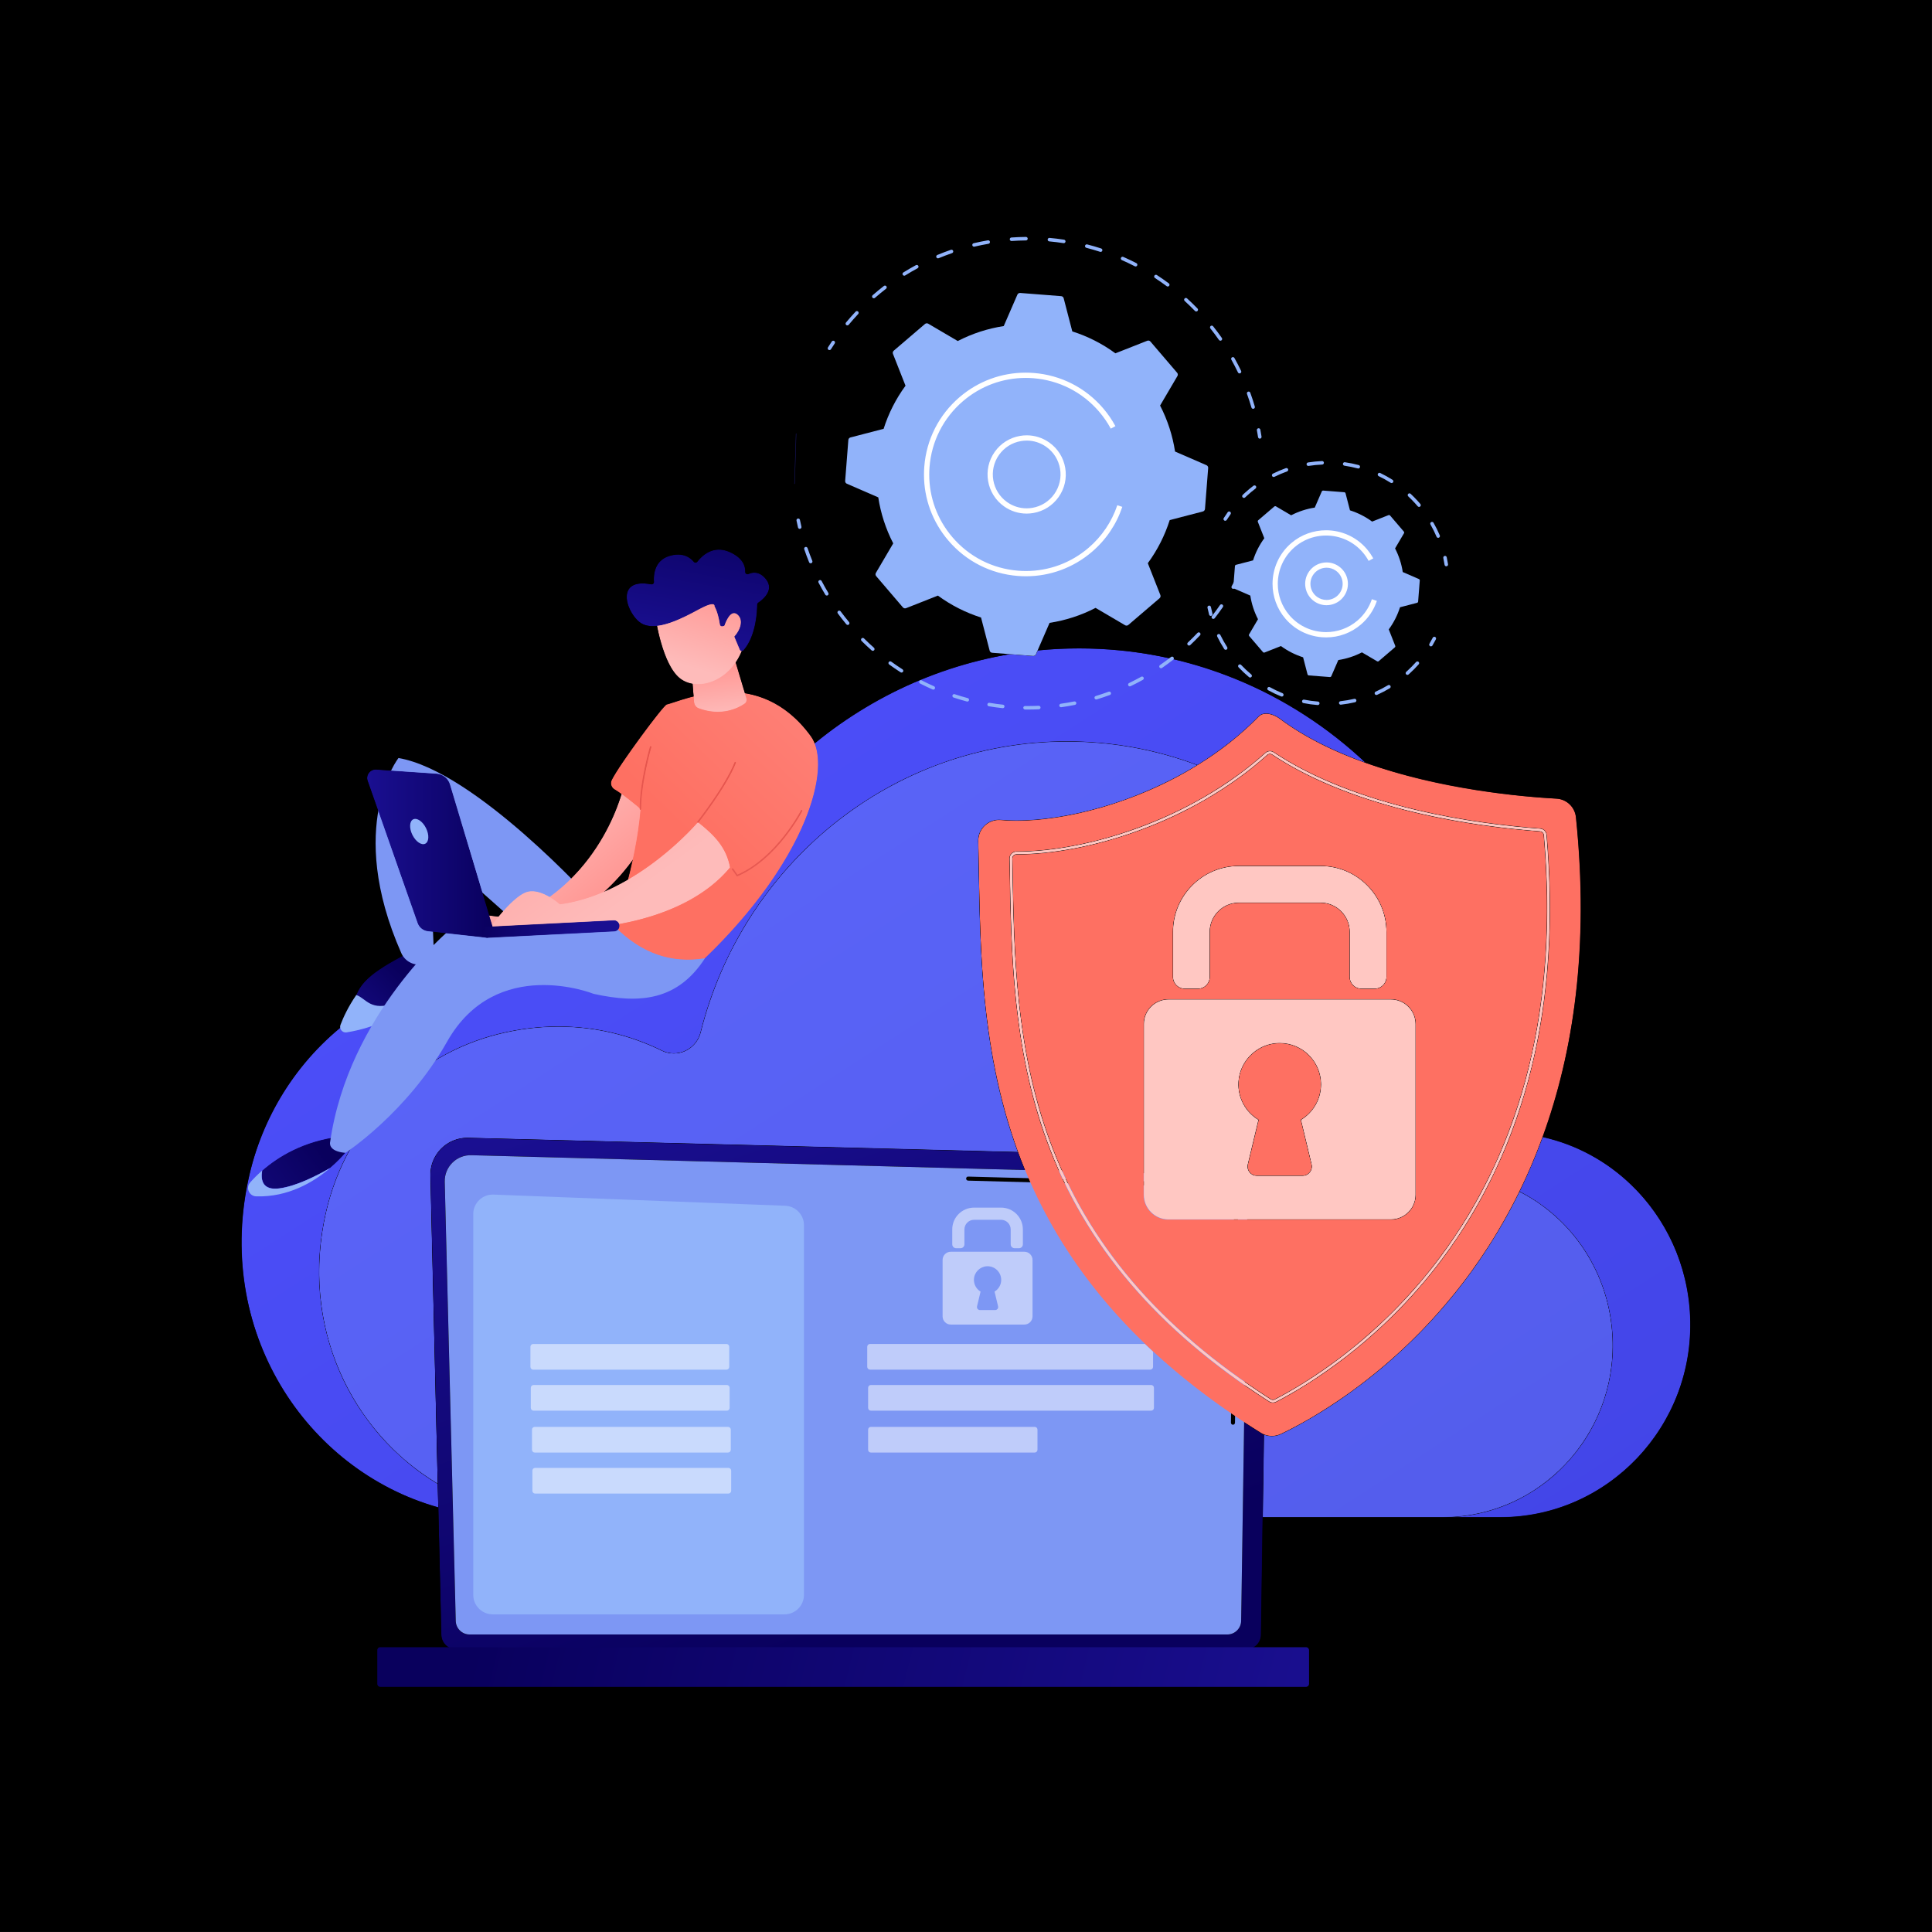 <svg width="4947" height="4947" viewBox="0 0 4947 4947" fill="none" xmlns="http://www.w3.org/2000/svg">
<rect width="4947" height="4947" fill="#1E1E1E"/>
<g clip-path="url(#clip0_0_1)">
<path d="M0 4946.67H4946.67V0H0V4946.67Z" fill="black"/>
<mask id="mask0_0_1" style="mask-type:luminance" maskUnits="userSpaceOnUse" x="727" y="704" width="3551" height="3636">
<path d="M2333.6 4340C2245.28 4340 2157.64 4333.41 2071.31 4319.92C2001.36 4308.99 1865.57 4286.36 1705.96 4223.01H2985.63C2773.92 4299.56 2552.07 4340 2333.6 4340ZM3229.87 4116.24L3233.21 3884.97H3582.49C3472.91 3974.51 3354.33 4051.91 3229.87 4116.24ZM4176.47 3033.39C4114.23 2973.55 4036.43 2930.52 3949.97 2911.35C4028.65 2695.63 4069.93 2426.16 4035.39 2092.53C4032.69 2066.55 4011.53 2046.32 3985.45 2044.88C3896.29 2039.99 3688.49 2021.57 3496.97 1953.29C3303.81 1771.32 3046.11 1660.2 2763.11 1660.2C2727.24 1660.2 2691.83 1661.99 2656.85 1665.47L2687.52 1594.85C2728.03 1588.64 2767.83 1575.92 2805.27 1556.53L2880.87 1600.95C2882 1601.61 2883.27 1601.93 2884.52 1601.93C2886.2 1601.93 2887.87 1601.35 2889.2 1600.2L2969.17 1531.8C2971.51 1529.8 2972.32 1526.53 2971.2 1523.68L2939.04 1442.11C2963.97 1408.12 2982.71 1370.76 2995.12 1331.72L3080.04 1309.65C3083.01 1308.88 3085.17 1306.29 3085.41 1303.23L3093.59 1198.32C3093.83 1195.25 3092.09 1192.37 3089.27 1191.15L3008.8 1156.19C3002.59 1115.69 2989.87 1075.89 2970.48 1038.44L3014.89 962.84C3016.45 960.187 3016.15 956.84 3014.15 954.507L2945.75 874.534C2944.35 872.907 2942.33 872.013 2940.27 872.013C2939.37 872.013 2938.48 872.174 2937.63 872.52L2856.05 904.68C2822.07 879.733 2784.72 861 2745.67 848.587L2723.6 763.68C2722.83 760.693 2720.25 758.547 2717.19 758.307L2612.27 750.134C2612.08 750.107 2611.89 750.107 2611.71 750.107C2608.85 750.107 2606.24 751.8 2605.09 754.44L2570.13 834.907C2529.64 841.134 2489.84 853.853 2452.4 873.227L2376.8 828.813C2375.65 828.147 2374.4 827.827 2373.15 827.827C2371.47 827.827 2369.8 828.413 2368.45 829.56L2288.49 897.96C2286.15 899.96 2285.33 903.227 2286.47 906.093L2318.63 987.654C2293.68 1021.65 2274.96 1058.99 2262.55 1098.04L2177.63 1120.11C2174.65 1120.88 2172.49 1123.47 2172.25 1126.53L2164.08 1231.45C2163.84 1234.51 2165.57 1237.39 2168.4 1238.61L2248.87 1273.57C2255.08 1314.07 2267.8 1353.87 2287.17 1391.32L2242.77 1466.92C2241.21 1469.57 2241.51 1472.92 2243.51 1475.25L2311.92 1555.23C2313.31 1556.85 2315.33 1557.75 2317.39 1557.75C2318.28 1557.75 2319.17 1557.59 2320.04 1557.24L2401.6 1525.08C2435.6 1550.03 2472.95 1568.76 2511.99 1581.17L2534.07 1666.08C2534.83 1669.07 2537.41 1671.21 2540.48 1671.45L2585.79 1674.99C2160.65 1746.65 1818.79 2071.72 1712.57 2493.88C1703.16 2531.29 1670.51 2554.83 1635.67 2554.83C1624.09 2554.83 1612.27 2552.23 1600.97 2546.67C1511.25 2502.55 1410.77 2477.81 1304.62 2477.81C1249.29 2477.81 1192.4 2484.55 1134.73 2498.73C968.819 2539.57 827.019 2643.25 734.559 2783.97C700.556 2365.35 792.648 1926.08 1026.41 1560.17C1373.05 1017.57 1987.95 704.36 2579.71 704.36C2594.21 704.36 2608.64 704.547 2623.12 704.92C2753.43 708.32 3252.79 729.24 3691.65 1096.41C3756.11 1150.35 3898.28 1278.49 4026.41 1481.8C4303.91 1922.09 4347.47 2522.11 4176.47 3033.39ZM3279.95 1654.25C3297.41 1667.07 3316.6 1676.68 3336.65 1683.07L3347.99 1726.68C3348.39 1728.21 3349.71 1729.32 3351.29 1729.44L3405.19 1733.64C3405.28 1733.64 3405.37 1733.65 3405.47 1733.65C3406.93 1733.65 3408.28 1732.79 3408.87 1731.43L3426.83 1690.09C3447.63 1686.89 3468.07 1680.36 3487.31 1670.4L3526.15 1693.21C3526.72 1693.56 3527.37 1693.73 3528.01 1693.73C3528.88 1693.73 3529.73 1693.43 3530.43 1692.84L3571.49 1657.69C3572.71 1656.67 3573.12 1655 3572.53 1653.53L3556.01 1611.63C3568.83 1594.16 3578.45 1574.99 3584.83 1554.92L3628.45 1543.59C3629.97 1543.19 3631.08 1541.87 3631.21 1540.29L3635.41 1486.4C3635.53 1484.83 3634.64 1483.35 3633.19 1482.71L3591.85 1464.76C3588.67 1443.95 3582.13 1423.51 3572.17 1404.27L3594.99 1365.44C3595.79 1364.08 3595.63 1362.36 3594.61 1361.16L3559.47 1320.08C3558.75 1319.24 3557.71 1318.79 3556.65 1318.79C3556.2 1318.79 3555.73 1318.87 3555.29 1319.04L3513.4 1335.56C3495.93 1322.75 3476.75 1313.12 3456.69 1306.75L3445.36 1263.13C3444.96 1261.6 3443.64 1260.49 3442.05 1260.37L3388.16 1256.17C3388.07 1256.16 3387.97 1256.16 3387.87 1256.16C3386.41 1256.16 3385.07 1257.03 3384.48 1258.39L3366.52 1299.72C3345.72 1302.92 3325.28 1309.45 3306.04 1319.4L3267.2 1296.59C3266.63 1296.25 3265.97 1296.08 3265.33 1296.08C3264.47 1296.08 3263.61 1296.39 3262.92 1296.97L3221.84 1332.11C3220.64 1333.13 3220.23 1334.81 3220.81 1336.28L3237.33 1378.19C3224.52 1395.64 3214.89 1414.83 3208.52 1434.89L3164.89 1446.23C3163.37 1446.63 3162.27 1447.95 3162.13 1449.52L3157.93 1503.41C3157.81 1504.99 3158.71 1506.47 3160.16 1507.09L3201.49 1525.05C3204.68 1545.85 3211.21 1566.31 3221.17 1585.53L3198.36 1624.37C3197.56 1625.73 3197.72 1627.45 3198.73 1628.65L3233.88 1669.73C3234.6 1670.57 3235.63 1671.03 3236.69 1671.03C3237.15 1671.03 3237.61 1670.95 3238.05 1670.77L3279.95 1654.25Z" fill="white"/>
</mask>
<g mask="url(#mask0_0_1)">
<path d="M2333.6 4340C2245.28 4340 2157.64 4333.41 2071.31 4319.92C2001.36 4308.99 1865.57 4286.36 1705.96 4223.01H2985.63C2773.92 4299.56 2552.07 4340 2333.6 4340ZM3229.87 4116.24L3233.21 3884.97H3582.49C3472.91 3974.51 3354.33 4051.91 3229.87 4116.24ZM4176.47 3033.39C4114.23 2973.55 4036.43 2930.52 3949.97 2911.35C4028.65 2695.63 4069.93 2426.16 4035.39 2092.53C4032.69 2066.55 4011.53 2046.32 3985.45 2044.88C3896.29 2039.99 3688.49 2021.57 3496.97 1953.29C3303.81 1771.32 3046.11 1660.2 2763.11 1660.2C2727.24 1660.2 2691.83 1661.99 2656.85 1665.47L2687.52 1594.85C2728.03 1588.64 2767.83 1575.92 2805.27 1556.53L2880.87 1600.95C2882 1601.61 2883.27 1601.93 2884.52 1601.93C2886.2 1601.93 2887.87 1601.35 2889.2 1600.2L2969.17 1531.8C2971.51 1529.8 2972.32 1526.53 2971.2 1523.68L2939.04 1442.11C2963.97 1408.12 2982.71 1370.76 2995.12 1331.72L3080.04 1309.65C3083.01 1308.88 3085.17 1306.29 3085.41 1303.23L3093.59 1198.32C3093.83 1195.25 3092.09 1192.37 3089.27 1191.15L3008.8 1156.19C3002.59 1115.69 2989.87 1075.89 2970.48 1038.44L3014.89 962.84C3016.45 960.187 3016.15 956.84 3014.15 954.507L2945.75 874.534C2944.35 872.907 2942.33 872.013 2940.27 872.013C2939.37 872.013 2938.48 872.174 2937.63 872.52L2856.05 904.68C2822.07 879.733 2784.72 861 2745.67 848.587L2723.6 763.68C2722.83 760.693 2720.25 758.547 2717.19 758.307L2612.27 750.134C2612.08 750.107 2611.89 750.107 2611.71 750.107C2608.85 750.107 2606.24 751.8 2605.09 754.44L2570.13 834.907C2529.64 841.134 2489.84 853.853 2452.4 873.227L2376.8 828.813C2375.65 828.147 2374.4 827.827 2373.15 827.827C2371.47 827.827 2369.8 828.413 2368.45 829.56L2288.49 897.96C2286.15 899.96 2285.33 903.227 2286.47 906.093L2318.63 987.654C2293.68 1021.65 2274.96 1058.99 2262.55 1098.04L2177.63 1120.11C2174.65 1120.88 2172.49 1123.47 2172.25 1126.53L2164.08 1231.45C2163.84 1234.51 2165.57 1237.39 2168.4 1238.61L2248.87 1273.57C2255.08 1314.07 2267.8 1353.87 2287.17 1391.32L2242.77 1466.92C2241.21 1469.57 2241.51 1472.92 2243.51 1475.25L2311.92 1555.23C2313.31 1556.85 2315.33 1557.75 2317.39 1557.75C2318.28 1557.75 2319.17 1557.59 2320.04 1557.24L2401.6 1525.08C2435.6 1550.03 2472.95 1568.76 2511.99 1581.17L2534.07 1666.08C2534.83 1669.07 2537.41 1671.21 2540.48 1671.45L2585.79 1674.99C2160.65 1746.65 1818.79 2071.72 1712.57 2493.88C1703.16 2531.29 1670.51 2554.83 1635.67 2554.83C1624.09 2554.83 1612.27 2552.23 1600.97 2546.67C1511.25 2502.55 1410.77 2477.81 1304.62 2477.81C1249.29 2477.81 1192.4 2484.55 1134.73 2498.73C968.819 2539.57 827.019 2643.25 734.559 2783.97C700.556 2365.35 792.648 1926.08 1026.41 1560.17C1373.05 1017.57 1987.95 704.36 2579.71 704.36C2594.21 704.36 2608.64 704.547 2623.12 704.92C2753.43 708.32 3252.79 729.24 3691.65 1096.41C3756.11 1150.35 3898.28 1278.49 4026.41 1481.8C4303.91 1922.09 4347.47 2522.11 4176.47 3033.39ZM3279.95 1654.25C3297.41 1667.07 3316.6 1676.68 3336.65 1683.07L3347.99 1726.68C3348.39 1728.21 3349.71 1729.32 3351.29 1729.44L3405.19 1733.64C3405.28 1733.64 3405.37 1733.65 3405.47 1733.65C3406.93 1733.65 3408.28 1732.79 3408.87 1731.43L3426.83 1690.09C3447.63 1686.89 3468.07 1680.36 3487.31 1670.4L3526.15 1693.21C3526.72 1693.56 3527.37 1693.73 3528.01 1693.73C3528.88 1693.73 3529.73 1693.43 3530.43 1692.84L3571.49 1657.69C3572.71 1656.67 3573.12 1655 3572.53 1653.53L3556.01 1611.63C3568.83 1594.16 3578.45 1574.99 3584.83 1554.92L3628.45 1543.59C3629.97 1543.19 3631.08 1541.87 3631.21 1540.29L3635.41 1486.4C3635.53 1484.83 3634.64 1483.35 3633.19 1482.71L3591.85 1464.76C3588.67 1443.95 3582.13 1423.51 3572.17 1404.27L3594.99 1365.44C3595.79 1364.08 3595.63 1362.36 3594.61 1361.16L3559.47 1320.08C3558.75 1319.24 3557.71 1318.79 3556.65 1318.79C3556.2 1318.79 3555.73 1318.87 3555.29 1319.04L3513.4 1335.56C3495.93 1322.75 3476.75 1313.12 3456.69 1306.75L3445.36 1263.13C3444.96 1261.6 3443.64 1260.49 3442.05 1260.37L3388.16 1256.17C3388.07 1256.16 3387.97 1256.16 3387.87 1256.16C3386.41 1256.16 3385.07 1257.03 3384.48 1258.39L3366.52 1299.72C3345.72 1302.92 3325.28 1309.45 3306.04 1319.4L3267.2 1296.59C3266.63 1296.25 3265.97 1296.08 3265.33 1296.08C3264.47 1296.08 3263.61 1296.39 3262.92 1296.97L3221.84 1332.11C3220.64 1333.13 3220.23 1334.81 3220.81 1336.28L3237.33 1378.19C3224.52 1395.64 3214.89 1414.83 3208.52 1434.89L3164.89 1446.23C3163.37 1446.63 3162.27 1447.95 3162.13 1449.52L3157.93 1503.41C3157.81 1504.99 3158.71 1506.47 3160.16 1507.09L3201.49 1525.05C3204.68 1545.85 3211.21 1566.31 3221.17 1585.53L3198.36 1624.37C3197.56 1625.73 3197.72 1627.45 3198.73 1628.65L3233.88 1669.73C3234.6 1670.57 3235.63 1671.03 3236.69 1671.03C3237.15 1671.03 3237.61 1670.95 3238.05 1670.77L3279.95 1654.25Z" fill="url(#paint0_linear_0_1)"/>
</g>
<mask id="mask1_0_1" style="mask-type:luminance" maskUnits="userSpaceOnUse" x="618" y="1660" width="3711" height="2225">
<path d="M3842.15 3884.97H3695.51C3940.45 3884.97 4139.63 3677.09 4129.13 3426.17C4122.24 3261.43 4026.91 3120.17 3890.59 3051.05C3912.04 3007.21 3931.97 2960.69 3949.97 2911.35C4036.43 2930.52 4114.23 2973.55 4176.47 3033.39C4265.13 3118.65 4322.24 3238.04 4327.8 3371.13C4339.56 3652.15 4116.48 3884.97 3842.15 3884.97ZM1122.31 3859.88C780.869 3763.63 545.919 3403.68 638.859 3007C657.805 2926.13 690.605 2850.87 734.559 2783.97C827.019 2643.25 968.819 2539.57 1134.73 2498.73C1192.4 2484.55 1249.29 2477.81 1304.62 2477.81C1410.77 2477.81 1511.25 2502.55 1600.97 2546.67C1612.27 2552.23 1624.09 2554.83 1635.67 2554.83C1670.51 2554.83 1703.16 2531.29 1712.57 2493.88C1818.79 2071.72 2160.65 1746.65 2585.79 1674.99L2645.4 1679.63C2645.59 1679.65 2645.77 1679.65 2645.96 1679.65C2648.81 1679.65 2651.41 1677.96 2652.57 1675.32L2656.85 1665.47C2691.83 1661.99 2727.24 1660.2 2763.11 1660.2C3046.11 1660.2 3303.81 1771.32 3496.97 1953.29C3417.71 1925.03 3341.23 1888.23 3277.09 1840.28C3267.35 1833 3254.04 1827.2 3242.07 1827.2C3234.77 1827.2 3227.97 1829.35 3222.8 1834.65C3175.4 1883.15 3121.96 1924.48 3065.88 1959.09C2961.8 1919.92 2849.39 1898.55 2732.07 1898.55C2280.89 1898.55 1901.79 2214.81 1794.07 2642.91C1785.67 2676.32 1756.52 2697.32 1725.41 2697.32C1715.07 2697.32 1704.51 2695 1694.43 2690.04C1614.33 2650.64 1524.6 2628.57 1429.83 2628.57C1380.43 2628.57 1329.63 2634.57 1278.14 2647.25C1059.58 2701.04 887.892 2876.96 835.388 3101.05C766.503 3395.07 899.371 3666.49 1120.88 3799.39L1122.31 3859.88Z" fill="white"/>
</mask>
<g mask="url(#mask1_0_1)">
<path d="M3842.15 3884.97H3695.51C3940.45 3884.97 4139.63 3677.09 4129.13 3426.17C4122.24 3261.43 4026.91 3120.17 3890.59 3051.05C3912.04 3007.21 3931.97 2960.69 3949.97 2911.35C4036.43 2930.52 4114.23 2973.55 4176.47 3033.39C4265.13 3118.65 4322.24 3238.04 4327.8 3371.13C4339.56 3652.15 4116.48 3884.97 3842.15 3884.97ZM1122.31 3859.88C780.869 3763.63 545.919 3403.68 638.859 3007C657.805 2926.13 690.605 2850.87 734.559 2783.97C827.019 2643.25 968.819 2539.57 1134.73 2498.73C1192.4 2484.55 1249.29 2477.81 1304.62 2477.81C1410.77 2477.81 1511.25 2502.55 1600.97 2546.67C1612.27 2552.23 1624.09 2554.83 1635.67 2554.83C1670.51 2554.83 1703.16 2531.29 1712.57 2493.88C1818.79 2071.72 2160.65 1746.65 2585.79 1674.99L2645.4 1679.63C2645.59 1679.65 2645.77 1679.65 2645.96 1679.65C2648.81 1679.65 2651.41 1677.96 2652.57 1675.32L2656.85 1665.47C2691.83 1661.99 2727.24 1660.2 2763.11 1660.2C3046.11 1660.2 3303.81 1771.32 3496.97 1953.29C3417.71 1925.03 3341.23 1888.23 3277.09 1840.28C3267.35 1833 3254.04 1827.2 3242.07 1827.2C3234.77 1827.2 3227.97 1829.35 3222.8 1834.65C3175.4 1883.15 3121.96 1924.48 3065.88 1959.09C2961.8 1919.92 2849.39 1898.55 2732.07 1898.55C2280.89 1898.55 1901.79 2214.81 1794.07 2642.91C1785.67 2676.32 1756.52 2697.32 1725.41 2697.32C1715.07 2697.32 1704.51 2695 1694.43 2690.04C1614.33 2650.64 1524.6 2628.57 1429.83 2628.57C1380.43 2628.57 1329.63 2634.57 1278.14 2647.25C1059.58 2701.04 887.892 2876.96 835.388 3101.05C766.503 3395.07 899.371 3666.49 1120.88 3799.39L1122.31 3859.88Z" fill="url(#paint1_linear_0_1)"/>
</g>
<mask id="mask2_0_1" style="mask-type:luminance" maskUnits="userSpaceOnUse" x="817" y="1898" width="3313" height="1987">
<path d="M3695.51 3884.97H3233.21L3236.28 3673.07C3242.8 3675.77 3249.76 3677.15 3256.75 3677.15C3264.51 3677.15 3272.28 3675.45 3279.49 3672.04C3373.68 3627.43 3694.57 3451.68 3890.59 3051.05C4026.91 3120.17 4122.24 3261.43 4129.13 3426.17C4139.63 3677.09 3940.45 3884.97 3695.51 3884.97ZM1120.88 3799.39C899.371 3666.49 766.503 3395.07 835.388 3101.05C887.892 2876.96 1059.58 2701.04 1278.14 2647.25C1329.63 2634.57 1380.43 2628.57 1429.83 2628.57C1524.6 2628.57 1614.33 2650.64 1694.43 2690.04C1704.51 2695 1715.07 2697.32 1725.41 2697.32C1756.52 2697.32 1785.67 2676.32 1794.07 2642.91C1901.79 2214.81 2280.89 1898.55 2732.07 1898.55C2849.39 1898.55 2961.8 1919.92 3065.88 1959.09C2906.93 2057.17 2726.79 2101.23 2602.83 2101.23C2588.72 2101.23 2575.32 2100.65 2562.79 2099.52C2561.19 2099.39 2559.6 2099.31 2558.01 2099.31C2544.56 2099.31 2531.55 2104.41 2521.65 2113.68C2510.59 2124.05 2504.48 2138.64 2504.83 2153.8C2510.27 2390.11 2503.95 2670.07 2606.63 2950.04L1199 2913.61C1198.18 2913.59 1197.37 2913.59 1196.55 2913.59C1171.6 2913.59 1147.62 2923.47 1129.91 2941.12C1111.62 2959.35 1101.61 2984.28 1102.22 3010.08L1120.88 3799.39Z" fill="white"/>
</mask>
<g mask="url(#mask2_0_1)">
<path d="M3695.51 3884.97H3233.21L3236.28 3673.07C3242.8 3675.77 3249.76 3677.15 3256.75 3677.15C3264.51 3677.15 3272.28 3675.45 3279.49 3672.04C3373.68 3627.43 3694.57 3451.68 3890.59 3051.05C4026.91 3120.17 4122.24 3261.43 4129.13 3426.17C4139.63 3677.09 3940.45 3884.97 3695.51 3884.97ZM1120.88 3799.39C899.371 3666.49 766.503 3395.07 835.388 3101.05C887.892 2876.96 1059.58 2701.04 1278.14 2647.25C1329.63 2634.57 1380.43 2628.57 1429.83 2628.57C1524.6 2628.57 1614.33 2650.64 1694.43 2690.04C1704.51 2695 1715.07 2697.32 1725.41 2697.32C1756.52 2697.32 1785.67 2676.32 1794.07 2642.91C1901.79 2214.81 2280.89 1898.55 2732.07 1898.55C2849.39 1898.55 2961.8 1919.92 3065.88 1959.09C2906.93 2057.17 2726.79 2101.23 2602.83 2101.23C2588.72 2101.23 2575.32 2100.65 2562.79 2099.52C2561.19 2099.39 2559.6 2099.31 2558.01 2099.31C2544.56 2099.31 2531.55 2104.41 2521.65 2113.68C2510.59 2124.05 2504.48 2138.64 2504.83 2153.8C2510.27 2390.11 2503.95 2670.07 2606.63 2950.04L1199 2913.61C1198.18 2913.59 1197.37 2913.59 1196.55 2913.59C1171.6 2913.59 1147.62 2923.47 1129.91 2941.12C1111.62 2959.35 1101.61 2984.28 1102.22 3010.08L1120.88 3799.39Z" fill="url(#paint2_linear_0_1)"/>
</g>
<mask id="mask3_0_1" style="mask-type:luminance" maskUnits="userSpaceOnUse" x="1102" y="2913" width="2135" height="1311">
<path d="M3191.43 4223.01H1167.44C1146.86 4223.01 1130.01 4206.19 1130.01 4185.63L1122.31 3859.88L1120.88 3799.39L1102.22 3010.08C1101.61 2984.28 1111.62 2959.35 1129.91 2941.12C1147.62 2923.47 1171.6 2913.59 1196.55 2913.59C1197.37 2913.59 1198.18 2913.59 1199 2913.61L2606.63 2950.04C2612.25 2965.37 2618.19 2980.67 2624.48 2995.99L1206.78 2957.96C1206.19 2957.95 1205.6 2957.93 1205.01 2957.93C1187.49 2957.93 1170.67 2964.88 1158.24 2977.28C1145.39 2990.09 1138.32 3007.64 1138.77 3025.79L1166.97 4149.75C1166.97 4169.23 1182.9 4185.16 1202.38 4185.16H3142.61C3162.09 4185.16 3178.03 4169.23 3178.03 4149.75L3185.68 3641.68C3199.69 3650.88 3213.95 3660 3228.55 3669.09C3231.04 3670.64 3233.61 3671.96 3236.28 3673.07L3233.21 3884.97L3229.87 4116.24L3228.85 4185.63C3228.85 4206.19 3212.01 4223.01 3191.43 4223.01Z" fill="white"/>
</mask>
<g mask="url(#mask3_0_1)">
<path d="M3191.43 4223.01H1167.44C1146.86 4223.01 1130.01 4206.19 1130.01 4185.63L1122.31 3859.88L1120.88 3799.39L1102.22 3010.08C1101.61 2984.28 1111.62 2959.35 1129.91 2941.12C1147.62 2923.47 1171.6 2913.59 1196.55 2913.59C1197.37 2913.59 1198.18 2913.59 1199 2913.61L2606.63 2950.04C2612.25 2965.37 2618.19 2980.67 2624.48 2995.99L1206.78 2957.96C1206.19 2957.95 1205.6 2957.93 1205.01 2957.93C1187.49 2957.93 1170.67 2964.88 1158.24 2977.28C1145.39 2990.09 1138.32 3007.64 1138.77 3025.79L1166.97 4149.75C1166.97 4169.23 1182.9 4185.16 1202.38 4185.16H3142.61C3162.09 4185.16 3178.03 4169.23 3178.03 4149.75L3185.68 3641.68C3199.69 3650.88 3213.95 3660 3228.55 3669.09C3231.04 3670.64 3233.61 3671.96 3236.28 3673.07L3233.21 3884.97L3229.87 4116.24L3228.85 4185.63C3228.85 4206.19 3212.01 4223.01 3191.43 4223.01Z" fill="url(#paint3_linear_0_1)"/>
</g>
<path d="M1166.97 4149.75C1166.97 4169.23 1182.9 4185.16 1202.38 4185.16H3142.61C3162.09 4185.16 3178.03 4169.23 3178.03 4149.75L3193.92 3093.85C3192.05 3030.31 3136.35 3007.47 3102.57 3008.81L1206.78 2957.96C1188.63 2957.47 1171.09 2964.47 1158.24 2977.28C1145.39 2990.09 1138.32 3007.64 1138.77 3025.79L1166.97 4149.75Z" fill="#7D97F4"/>
<path d="M3157.07 3648.12H3157.01C3154.12 3648.08 3151.83 3645.72 3151.88 3642.85L3153.13 3557.23C3153.17 3554.39 3155.49 3552.11 3158.32 3552.11H3158.36C3161.25 3552.15 3163.55 3554.51 3163.51 3557.37L3162.25 3643.01C3162.21 3645.85 3159.89 3648.12 3157.07 3648.12Z" fill="black"/>
<path d="M3160.15 3438.28H3160.07C3157.2 3438.24 3154.91 3435.88 3154.96 3433.01L3159.77 3105.04C3159.68 3085.56 3153.77 3070 3142.19 3058.92C3120.59 3038.21 3086.29 3039.27 3084.84 3039.35L2478.91 3023.09C2476.04 3023.01 2473.77 3020.63 2473.85 3017.77C2473.93 3014.91 2476.13 3012.47 2479.19 3012.72L3084.76 3028.97C3088.53 3028.75 3125.05 3028.12 3149.37 3051.43C3163.05 3064.53 3170.04 3082.59 3170.15 3105.09L3165.33 3433.17C3165.29 3436 3162.97 3438.28 3160.15 3438.28Z" fill="black"/>
<mask id="mask4_0_1" style="mask-type:luminance" maskUnits="userSpaceOnUse" x="965" y="4217" width="2388" height="103">
<path d="M973.357 4319.57H3344.48C3348.63 4319.57 3352.01 4316.17 3352.01 4312.03V4224.91C3352.01 4220.76 3348.63 4217.37 3344.48 4217.37H973.357C969.212 4217.37 965.819 4220.76 965.819 4224.91V4312.03C965.819 4316.17 969.212 4319.57 973.357 4319.57Z" fill="white"/>
</mask>
<g mask="url(#mask4_0_1)">
<path d="M973.357 4319.57H3344.48C3348.63 4319.57 3352.01 4316.17 3352.01 4312.03V4224.91C3352.01 4220.76 3348.63 4217.37 3344.48 4217.37H973.357C969.212 4217.37 965.819 4220.76 965.819 4224.91V4312.03C965.819 4316.17 969.212 4319.57 973.357 4319.57Z" fill="url(#paint4_linear_0_1)"/>
</g>
<path d="M2008.73 4133.65H1261.69C1234.15 4133.65 1211.82 4111.32 1211.82 4083.77V3108.65C1211.82 3080.36 1235.33 3057.73 1263.6 3058.81L2010.64 3087.41C2037.43 3088.43 2058.6 3110.44 2058.6 3137.24V4083.77C2058.6 4111.32 2036.28 4133.65 2008.73 4133.65Z" fill="#91B3FA"/>
<path d="M1860.15 3507.11H1365.31C1361.39 3507.11 1358.2 3503.92 1358.2 3500V3448.45C1358.2 3444.53 1361.39 3441.35 1365.31 3441.35H1860.15C1864.07 3441.35 1867.25 3444.53 1867.25 3448.45V3500C1867.25 3503.92 1864.07 3507.11 1860.15 3507.11Z" fill="#C9DAFD"/>
<path d="M1861.15 3612.13H1366.31C1362.39 3612.13 1359.2 3608.95 1359.2 3605.01V3553.48C1359.2 3549.55 1362.39 3546.36 1366.31 3546.36H1861.15C1865.07 3546.36 1868.25 3549.55 1868.25 3553.48V3605.01C1868.25 3608.95 1865.07 3612.13 1861.15 3612.13Z" fill="#C9DAFD"/>
<path d="M1864.13 3719.35H1369.29C1365.37 3719.35 1362.19 3716.16 1362.19 3712.24V3660.69C1362.19 3656.77 1365.37 3653.59 1369.29 3653.59H1864.13C1868.05 3653.59 1871.24 3656.77 1871.24 3660.69V3712.24C1871.24 3716.16 1868.05 3719.35 1864.13 3719.35Z" fill="#C9DAFD"/>
<path d="M1865.13 3824.36H1370.29C1366.37 3824.36 1363.19 3821.19 1363.19 3817.25V3765.71C1363.19 3761.79 1366.37 3758.6 1370.29 3758.6H1865.13C1869.05 3758.6 1872.24 3761.79 1872.24 3765.71V3817.25C1872.24 3821.19 1869.05 3824.36 1865.13 3824.36Z" fill="#C9DAFD"/>
<path d="M2945.36 3507.03H2227.71C2223.79 3507.03 2220.6 3503.85 2220.6 3499.92V3448.37C2220.6 3444.45 2223.79 3441.27 2227.71 3441.27H2931.81C2938.6 3447.77 2945.47 3454.25 2952.47 3460.73V3499.92C2952.47 3503.85 2949.28 3507.03 2945.36 3507.03Z" fill="#BFCCFA"/>
<path d="M2947.61 3612.13H2229.97C2226.04 3612.13 2222.87 3608.95 2222.87 3605.01V3553.48C2222.87 3549.55 2226.04 3546.36 2229.97 3546.36H2947.61C2951.55 3546.36 2954.73 3549.55 2954.73 3553.48V3605.01C2954.73 3608.95 2951.55 3612.13 2947.61 3612.13Z" fill="#BFCCFA"/>
<path d="M2649.41 3719.35H2229.97C2226.04 3719.35 2222.87 3716.16 2222.87 3712.24V3660.69C2222.87 3656.77 2226.04 3653.59 2229.97 3653.59H2649.41C2653.35 3653.59 2656.53 3656.77 2656.53 3660.69V3712.24C2656.53 3716.16 2653.35 3719.35 2649.41 3719.35Z" fill="#BFCCFA"/>
<path d="M2609.11 3196.17H2597.96C2592.43 3196.17 2587.93 3191.68 2587.93 3186.15V3148.04C2587.93 3134.4 2576.88 3123.35 2563.24 3123.35H2494.17C2480.53 3123.35 2469.47 3134.4 2469.47 3148.04V3186.15C2469.47 3191.68 2464.99 3196.17 2459.45 3196.17H2448.29C2442.76 3196.17 2438.28 3191.68 2438.28 3186.15V3148.04C2438.28 3117.17 2463.29 3092.16 2494.17 3092.16H2563.24C2594.11 3092.16 2619.13 3117.17 2619.13 3148.04V3186.15C2619.13 3191.68 2614.65 3196.17 2609.11 3196.17Z" fill="#BFCCFA"/>
<path d="M2622.93 3391.61H2434.48C2422.93 3391.61 2413.57 3382.25 2413.57 3370.71V3226.08C2413.57 3214.53 2422.93 3205.16 2434.48 3205.16H2622.93C2634.48 3205.16 2643.84 3214.53 2643.84 3226.08V3370.71C2643.84 3382.25 2634.48 3391.61 2622.93 3391.61ZM2528.71 3242.27C2527.97 3242.27 2527.23 3242.29 2526.48 3242.35C2508.96 3243.43 2494.75 3257.77 2493.83 3275.31C2493.11 3288.84 2500.11 3300.8 2510.81 3307.2L2501.75 3344.95C2500.57 3349.81 2504.27 3354.51 2509.28 3354.51H2548.13C2553.15 3354.51 2556.84 3349.81 2555.67 3344.95L2546.6 3307.2C2556.8 3301.11 2563.64 3289.95 2563.64 3277.2C2563.64 3257.91 2548 3242.27 2528.71 3242.27Z" fill="#BFCCFA"/>
<path d="M3157.67 1507.75C3156.93 1507.75 3156.17 1507.57 3155.49 1507.19C3153.32 1505.97 3152.55 1503.25 3153.75 1501.08C3156.64 1495.88 3159.44 1490.65 3162.16 1485.37C3163.29 1483.17 3165.99 1482.32 3168.2 1483.45C3170.4 1484.59 3171.27 1487.29 3170.13 1489.51C3167.37 1494.85 3164.52 1500.16 3161.6 1505.44C3160.77 1506.92 3159.24 1507.75 3157.67 1507.75Z" fill="#91B3FA"/>
<path d="M2075.83 1442.37C2074.05 1442.37 2072.37 1441.31 2071.67 1439.56C2067.23 1428.63 2063.07 1417.44 2059.29 1406.33C2058.51 1403.99 2059.76 1401.44 2062.12 1400.64C2064.44 1399.85 2067 1401.11 2067.8 1403.45C2071.51 1414.4 2075.61 1425.41 2079.99 1436.19C2080.92 1438.49 2079.81 1441.11 2077.52 1442.04C2076.96 1442.27 2076.39 1442.37 2075.83 1442.37ZM2117.09 1524.96C2115.57 1524.96 2114.08 1524.17 2113.24 1522.77C2107.16 1512.64 2101.32 1502.24 2095.88 1491.84C2094.75 1489.65 2095.59 1486.93 2097.79 1485.79C2099.97 1484.64 2102.69 1485.49 2103.84 1487.69C2109.2 1497.92 2114.95 1508.17 2120.93 1518.16C2122.21 1520.28 2121.52 1523.04 2119.4 1524.32C2118.68 1524.75 2117.88 1524.96 2117.09 1524.96ZM3106.75 1584.75C3105.79 1584.75 3104.81 1584.44 3104 1583.8C3102.04 1582.28 3101.69 1579.45 3103.21 1577.49C3110.36 1568.31 3117.31 1558.83 3123.85 1549.32C3125.27 1547.27 3128.07 1546.76 3130.09 1548.16C3132.13 1549.56 3132.65 1552.36 3131.25 1554.4C3124.6 1564.07 3117.56 1573.69 3110.29 1583.01C3109.41 1584.15 3108.09 1584.75 3106.75 1584.75ZM2170.57 1600.21C2169.29 1600.21 2168.01 1599.65 2167.12 1598.59C2159.6 1589.56 2152.24 1580.17 2145.23 1570.69C2143.76 1568.71 2144.19 1565.89 2146.17 1564.41C2148.19 1562.95 2150.99 1563.37 2152.45 1565.36C2159.36 1574.69 2166.61 1583.95 2174.03 1592.85C2175.61 1594.75 2175.35 1597.59 2173.44 1599.17C2172.61 1599.87 2171.59 1600.21 2170.57 1600.21ZM3044.63 1653.01C3043.43 1653.01 3042.24 1652.53 3041.36 1651.6C3039.65 1649.8 3039.73 1646.96 3041.55 1645.25C3049.99 1637.28 3058.31 1628.97 3066.25 1620.56C3067.96 1618.76 3070.8 1618.68 3072.6 1620.37C3074.4 1622.08 3074.48 1624.92 3072.79 1626.72C3064.71 1635.27 3056.28 1643.69 3047.71 1651.79C3046.84 1652.6 3045.72 1653.01 3044.63 1653.01ZM2234.85 1666.48C2233.8 1666.48 2232.73 1666.11 2231.88 1665.36C2223.09 1657.59 2214.4 1649.41 2206.03 1641.09C2204.27 1639.35 2204.27 1636.51 2206.01 1634.75C2207.76 1632.99 2210.6 1632.97 2212.36 1634.73C2220.6 1642.92 2229.17 1650.97 2237.84 1658.63C2239.69 1660.28 2239.87 1663.11 2238.23 1664.97C2237.33 1665.97 2236.09 1666.48 2234.85 1666.48ZM2972.81 1711.11C2971.39 1711.11 2969.99 1710.43 2969.11 1709.17C2967.71 1707.13 2968.21 1704.33 2970.25 1702.92C2979.8 1696.33 2989.29 1689.37 2998.44 1682.24C3000.39 1680.72 3003.21 1681.07 3004.73 1683.03C3006.27 1684.97 3005.92 1687.8 3003.96 1689.32C2994.67 1696.56 2985.05 1703.63 2975.36 1710.32C2974.57 1710.85 2973.68 1711.11 2972.81 1711.11ZM2308.45 1722.15C2307.63 1722.15 2306.77 1721.92 2306.03 1721.43C2296.12 1715.08 2286.28 1708.35 2276.76 1701.43C2274.76 1699.96 2274.32 1697.16 2275.77 1695.15C2277.24 1693.15 2280.05 1692.71 2282.05 1694.16C2291.41 1700.99 2301.11 1707.61 2310.88 1713.88C2312.96 1715.21 2313.57 1717.99 2312.23 1720.08C2311.37 1721.41 2309.93 1722.15 2308.45 1722.15ZM2892.99 1757.51C2891.32 1757.51 2889.71 1756.57 2888.93 1754.96C2887.85 1752.73 2888.8 1750.05 2891.04 1748.97C2901.48 1743.95 2911.91 1738.53 2922.05 1732.88C2924.24 1731.68 2926.95 1732.45 2928.16 1734.63C2929.37 1736.79 2928.59 1739.52 2926.43 1740.73C2916.12 1746.47 2905.53 1751.96 2894.92 1757.07C2894.29 1757.37 2893.64 1757.51 2892.99 1757.51ZM2389.76 1765.79C2389.15 1765.79 2388.53 1765.67 2387.95 1765.41C2377.16 1760.65 2366.39 1755.52 2355.95 1750.16C2353.75 1749.03 2352.87 1746.32 2354 1744.11C2355.13 1741.92 2357.84 1741.04 2360.05 1742.17C2370.33 1747.45 2380.95 1752.51 2391.57 1757.19C2393.84 1758.19 2394.87 1760.84 2393.87 1763.11C2393.13 1764.79 2391.48 1765.79 2389.76 1765.79ZM2806.96 1791.03C2805.03 1791.03 2803.25 1789.79 2802.67 1787.84C2801.95 1785.47 2803.29 1782.96 2805.65 1782.24C2816.77 1778.88 2827.92 1775.13 2838.79 1771.13C2841.11 1770.28 2843.69 1771.47 2844.55 1773.8C2845.4 1776.12 2844.21 1778.69 2841.89 1779.56C2830.87 1783.63 2819.55 1787.41 2808.27 1790.84C2807.83 1790.97 2807.39 1791.03 2806.96 1791.03ZM2476.85 1796.4C2476.47 1796.4 2476.08 1796.35 2475.69 1796.24C2464.31 1793.21 2452.88 1789.8 2441.72 1786.09C2439.36 1785.32 2438.08 1782.77 2438.87 1780.43C2439.64 1778.08 2442.17 1776.8 2444.53 1777.57C2455.55 1781.21 2466.8 1784.59 2478 1787.57C2480.4 1788.21 2481.83 1790.68 2481.19 1793.07C2480.64 1795.08 2478.83 1796.4 2476.85 1796.4ZM2716.8 1810.91C2714.6 1810.91 2712.68 1809.29 2712.36 1807.05C2712.01 1804.59 2713.72 1802.32 2716.17 1801.97C2727.67 1800.36 2739.25 1798.37 2750.61 1796.09C2753.03 1795.6 2755.41 1797.17 2755.91 1799.6C2756.39 1802.03 2754.81 1804.4 2752.39 1804.89C2740.85 1807.21 2729.09 1809.23 2717.43 1810.87C2717.21 1810.89 2717 1810.91 2716.8 1810.91ZM2567.6 1813.32C2567.43 1813.32 2567.27 1813.31 2567.11 1813.29C2555.39 1812.01 2543.56 1810.39 2531.99 1808.45C2529.53 1808.04 2527.89 1805.72 2528.29 1803.28C2528.71 1800.84 2531.03 1799.17 2533.47 1799.6C2544.88 1801.51 2556.52 1803.12 2568.07 1804.36C2570.53 1804.63 2572.32 1806.84 2572.05 1809.31C2571.8 1811.61 2569.85 1813.32 2567.6 1813.32ZM2632.56 1816.81C2629.91 1816.81 2627.25 1816.8 2624.61 1816.76C2622.13 1816.73 2620.15 1814.69 2620.17 1812.21C2620.21 1809.76 2622.21 1807.79 2624.67 1807.79H2624.73C2636.35 1807.95 2648.07 1807.75 2659.65 1807.23C2661.97 1807.07 2664.24 1809.03 2664.35 1811.51C2664.45 1813.99 2662.53 1816.08 2660.07 1816.2C2650.95 1816.61 2641.69 1816.81 2632.56 1816.81Z" fill="#91B3FA"/>
<path d="M2047.75 1354.16C2045.71 1354.16 2043.87 1352.77 2043.37 1350.71C2042 1344.83 2040.71 1338.95 2039.51 1333.04C2039.01 1330.61 2040.57 1328.24 2043 1327.75C2045.43 1327.25 2047.8 1328.81 2048.29 1331.25C2049.48 1337.07 2050.76 1342.87 2052.12 1348.65C2052.68 1351.07 2051.19 1353.48 2048.77 1354.05C2048.43 1354.12 2048.08 1354.16 2047.75 1354.16Z" fill="#91B3FA"/>
<path d="M2123.85 896.414C2123.03 896.414 2122.2 896.187 2121.45 895.72C2119.36 894.4 2118.73 891.627 2120.05 889.52C2123.27 884.44 2126.55 879.387 2129.92 874.374C2131.29 872.32 2134.09 871.76 2136.15 873.16C2138.2 874.534 2138.75 877.32 2137.37 879.387C2134.04 884.32 2130.81 889.294 2127.65 894.307C2126.8 895.667 2125.33 896.414 2123.85 896.414Z" fill="#91B3FA"/>
<path d="M2590.04 617.093C2587.71 617.093 2585.73 615.28 2585.57 612.92C2585.4 610.44 2587.25 608.307 2589.73 608.134C2602.05 607.267 2614.59 606.774 2626.99 606.667H2627.03C2629.49 606.667 2631.49 608.654 2631.51 611.12C2631.53 613.6 2629.53 615.627 2627.07 615.64C2614.85 615.747 2602.51 616.227 2590.36 617.08L2590.04 617.093ZM2723.83 622.6C2723.61 622.6 2723.37 622.587 2723.15 622.547C2711.09 620.693 2698.83 619.2 2686.68 618.093C2684.21 617.88 2682.4 615.693 2682.61 613.213C2682.85 610.747 2684.97 608.92 2687.49 609.16C2699.83 610.28 2712.28 611.8 2724.51 613.68C2726.96 614.053 2728.64 616.347 2728.27 618.787C2727.92 621.014 2726.01 622.6 2723.83 622.6ZM2494.08 631.654C2492.05 631.654 2490.2 630.267 2489.72 628.2C2489.15 625.787 2490.64 623.374 2493.05 622.8C2505.13 619.947 2517.43 617.454 2529.6 615.374C2532.09 614.974 2534.36 616.6 2534.77 619.04C2535.2 621.48 2533.56 623.8 2531.12 624.213C2519.12 626.267 2507.01 628.734 2495.12 631.534C2494.77 631.614 2494.43 631.654 2494.08 631.654ZM2818.24 644.987C2817.79 644.987 2817.32 644.92 2816.85 644.774C2805.28 641.014 2793.4 637.574 2781.6 634.534C2779.2 633.907 2777.75 631.454 2778.36 629.067C2778.99 626.654 2781.47 625.213 2783.84 625.827C2795.83 628.92 2807.87 632.413 2819.63 636.227C2821.99 637 2823.28 639.533 2822.52 641.893C2821.89 643.787 2820.13 644.987 2818.24 644.987ZM2401.73 661.507C2399.97 661.507 2398.31 660.467 2397.59 658.747C2396.64 656.453 2397.72 653.827 2400.01 652.88C2411.41 648.133 2423.15 643.68 2434.87 639.64C2437.23 638.827 2439.77 640.067 2440.59 642.413C2441.39 644.76 2440.15 647.32 2437.8 648.12C2426.24 652.107 2414.69 656.494 2403.45 661.174C2402.89 661.4 2402.31 661.507 2401.73 661.507ZM2907.8 682.32C2907.11 682.32 2906.41 682.16 2905.75 681.813C2894.92 676.24 2883.77 670.92 2872.61 666.013C2870.35 665.013 2869.31 662.373 2870.31 660.093C2871.31 657.827 2873.95 656.787 2876.23 657.8C2887.56 662.774 2898.88 668.174 2909.87 673.84C2912.07 674.974 2912.93 677.68 2911.8 679.88C2911 681.427 2909.43 682.32 2907.8 682.32ZM2315.43 705.96C2313.93 705.96 2312.47 705.2 2311.61 703.84C2310.31 701.734 2310.95 698.974 2313.05 697.654C2323.56 691.12 2334.41 684.814 2345.31 678.934C2347.51 677.747 2350.23 678.573 2351.4 680.747C2352.57 682.933 2351.76 685.653 2349.59 686.827C2338.84 692.627 2328.15 698.84 2317.8 705.28C2317.07 705.733 2316.24 705.96 2315.43 705.96ZM2990.12 733.654C2989.2 733.654 2988.25 733.36 2987.45 732.774C2977.67 725.494 2967.53 718.44 2957.32 711.8C2955.24 710.453 2954.65 707.667 2956.01 705.587C2957.36 703.507 2960.13 702.92 2962.23 704.28C2972.59 711.027 2982.88 718.187 2992.81 725.56C2994.8 727.04 2995.21 729.854 2993.73 731.84C2992.85 733.027 2991.49 733.654 2990.12 733.654ZM2237.43 763.76C2236.19 763.76 2234.93 763.24 2234.05 762.227C2232.43 760.36 2232.61 757.52 2234.48 755.893C2243.81 747.733 2253.52 739.773 2263.29 732.213C2265.28 730.707 2268.08 731.08 2269.6 733.027C2271.11 734.987 2270.75 737.813 2268.79 739.333C2259.15 746.76 2249.59 754.614 2240.39 762.654C2239.53 763.4 2238.48 763.76 2237.43 763.76ZM3063.07 797.613C3061.89 797.613 3060.72 797.16 3059.84 796.254C3051.39 787.534 3042.52 778.933 3033.49 770.693C3031.65 769.027 3031.52 766.187 3033.2 764.36C3034.87 762.52 3037.71 762.387 3039.53 764.067C3048.71 772.427 3057.71 781.147 3066.29 790C3068.01 791.787 3067.97 794.627 3066.19 796.347C3065.32 797.2 3064.2 797.613 3063.07 797.613ZM2169.65 833.227C2168.65 833.227 2167.63 832.893 2166.8 832.2C2164.89 830.613 2164.63 827.787 2166.21 825.88C2174.08 816.387 2182.39 806.987 2190.88 797.933C2192.57 796.12 2195.41 796.04 2197.23 797.733C2199.04 799.44 2199.13 802.28 2197.43 804.08C2189.05 813 2180.88 822.267 2173.12 831.613C2172.23 832.68 2170.95 833.227 2169.65 833.227ZM3124.93 872.413C3123.51 872.413 3122.12 871.747 3121.24 870.493C3114.27 860.52 3106.87 850.613 3099.27 841.067C3097.72 839.12 3098.04 836.307 3099.99 834.76C3101.93 833.213 3104.75 833.533 3106.29 835.467C3114 845.173 3121.52 855.227 3128.6 865.347C3130.03 867.373 3129.53 870.173 3127.49 871.6C3126.72 872.147 3125.81 872.413 3124.93 872.413ZM3173.95 956.174C3172.28 956.174 3170.67 955.24 3169.89 953.64C3164.6 942.627 3158.91 931.654 3152.96 921.04C3151.76 918.88 3152.53 916.147 3154.69 914.933C3156.85 913.733 3159.6 914.494 3160.8 916.654C3166.83 927.427 3172.61 938.56 3177.99 949.747C3179.07 951.973 3178.12 954.667 3175.89 955.733C3175.27 956.04 3174.6 956.174 3173.95 956.174ZM3208.73 1046.79C3206.79 1046.79 3205 1045.52 3204.43 1043.56C3201 1031.85 3197.15 1020.11 3193 1008.64C3192.16 1006.32 3193.37 1003.75 3195.71 1002.89C3198.03 1002.05 3200.61 1003.27 3201.45 1005.6C3205.67 1017.23 3209.56 1029.15 3213.04 1041.03C3213.75 1043.41 3212.37 1045.91 3210 1046.6C3209.57 1046.72 3209.15 1046.79 3208.73 1046.79Z" fill="#91B3FA"/>
<path d="M3225.8 1123.21C3223.63 1123.21 3221.72 1121.63 3221.37 1119.41C3220.45 1113.55 3219.45 1107.69 3218.36 1101.85C3217.91 1099.41 3219.51 1097.07 3221.95 1096.61C3224.37 1096.2 3226.73 1097.77 3227.19 1100.21C3228.29 1106.13 3229.31 1112.08 3230.24 1118.03C3230.63 1120.48 3228.95 1122.77 3226.49 1123.16C3226.27 1123.19 3226.03 1123.21 3225.8 1123.21Z" fill="#91B3FA"/>
<path d="M3093.59 1198.32C3093.83 1195.25 3092.09 1192.37 3089.27 1191.15L3008.8 1156.19C3002.59 1115.69 2989.87 1075.89 2970.48 1038.44L3014.89 962.84C3016.45 960.187 3016.15 956.84 3014.15 954.507L2945.75 874.534C2943.75 872.2 2940.48 871.387 2937.63 872.52L2856.05 904.68C2822.07 879.734 2784.72 861 2745.67 848.587L2723.6 763.68C2722.83 760.694 2720.25 758.547 2717.19 758.307L2612.27 750.134C2609.2 749.894 2606.32 751.627 2605.09 754.44L2570.13 834.907C2529.64 841.134 2489.84 853.854 2452.4 873.227L2376.8 828.814C2374.15 827.267 2370.8 827.56 2368.45 829.56L2288.49 897.96C2286.15 899.96 2285.33 903.227 2286.47 906.094L2318.63 987.654C2293.68 1021.65 2274.96 1058.99 2262.55 1098.04L2177.63 1120.11C2174.65 1120.88 2172.49 1123.47 2172.25 1126.53L2164.08 1231.45C2163.84 1234.51 2165.57 1237.39 2168.4 1238.61L2248.87 1273.57C2255.08 1314.07 2267.8 1353.87 2287.17 1391.32L2242.77 1466.92C2241.21 1469.57 2241.51 1472.92 2243.51 1475.25L2311.92 1555.23C2313.91 1557.56 2317.17 1558.37 2320.04 1557.24L2401.6 1525.08C2435.6 1550.03 2472.95 1568.76 2511.99 1581.17L2534.07 1666.08C2534.83 1669.07 2537.41 1671.21 2540.48 1671.45L2645.4 1679.63C2648.47 1679.87 2651.35 1678.13 2652.57 1675.32L2687.52 1594.85C2728.03 1588.64 2767.83 1575.92 2805.27 1556.53L2880.87 1600.95C2883.52 1602.49 2886.87 1602.2 2889.2 1600.2L2969.17 1531.8C2971.51 1529.8 2972.32 1526.53 2971.2 1523.68L2939.04 1442.11C2963.97 1408.12 2982.71 1370.76 2995.12 1331.72L3080.04 1309.65C3083.01 1308.88 3085.17 1306.29 3085.41 1303.23L3093.59 1198.32Z" fill="#91B3FA"/>
<path d="M2628.61 1315.08C2608.07 1315.08 2588.07 1308.76 2570.96 1296.65C2525.87 1264.75 2515.15 1202.11 2547.05 1157.01C2562.52 1135.17 2585.56 1120.65 2611.93 1116.15C2617.64 1115.16 2623.36 1114.68 2629.03 1114.68C2649.57 1114.68 2669.59 1121 2686.69 1133.11C2708.55 1148.57 2723.05 1171.6 2727.57 1197.97C2732.08 1224.36 2726.05 1250.91 2710.6 1272.75C2695.15 1294.59 2672.11 1309.11 2645.73 1313.63C2640.03 1314.6 2634.29 1315.08 2628.61 1315.08ZM2629.01 1128.15C2624.09 1128.15 2619.15 1128.57 2614.2 1129.41C2591.37 1133.32 2571.43 1145.88 2558.05 1164.79C2530.43 1203.81 2539.71 1258.04 2578.73 1285.65C2593.55 1296.15 2610.87 1301.61 2628.65 1301.61C2633.56 1301.61 2638.52 1301.19 2643.47 1300.35C2666.29 1296.44 2686.23 1283.88 2699.6 1264.97C2712.99 1246.07 2718.2 1223.08 2714.31 1200.25C2710.39 1177.43 2697.83 1157.48 2678.92 1144.11C2664.11 1133.63 2646.8 1128.15 2629.01 1128.15Z" fill="white"/>
<path d="M2627.01 1475.57C2620.15 1475.57 2613.25 1475.31 2606.35 1474.76C2536.93 1469.36 2473.77 1437.24 2428.52 1384.33C2387.76 1336.69 2365.91 1277.33 2365.91 1215.32C2365.91 1208.45 2366.17 1201.56 2366.72 1194.64C2372.12 1125.23 2404.24 1062.08 2457.16 1016.81C2504.79 976.067 2564.15 954.214 2626.17 954.214C2633.04 954.214 2639.93 954.48 2646.84 955.014C2716.27 960.427 2779.41 992.547 2824.67 1045.45C2836.76 1059.57 2847.33 1074.96 2856.09 1091.19L2844.25 1097.59C2835.93 1082.2 2825.91 1067.6 2814.44 1054.2C2771.52 1004.03 2711.63 973.574 2645.8 968.44C2639.28 967.934 2632.77 967.68 2626.31 967.68C2567.45 967.68 2511.12 988.374 2465.91 1027.04C2415.73 1069.97 2385.27 1129.87 2380.13 1195.69C2379.63 1202.24 2379.37 1208.79 2379.37 1215.29C2379.37 1274.11 2400.11 1330.41 2438.75 1375.59C2481.67 1425.76 2541.56 1456.21 2607.39 1461.35C2613.95 1461.85 2620.49 1462.11 2627.01 1462.11C2685.85 1462.11 2742.11 1441.39 2787.28 1402.75C2821.33 1373.61 2846.81 1335.87 2860.96 1293.61L2873.73 1297.88C2858.81 1342.45 2831.95 1382.25 2796.03 1412.97C2748.4 1453.72 2689.04 1475.57 2627.01 1475.57Z" fill="white"/>
<path d="M3663.97 1655.09C3663.2 1655.09 3662.41 1654.89 3661.69 1654.47C3659.56 1653.21 3658.85 1650.45 3660.12 1648.32C3663.13 1643.23 3666.03 1638.03 3668.69 1632.85C3669.83 1630.65 3672.53 1629.79 3674.75 1630.92C3676.95 1632.05 3677.8 1634.77 3676.67 1636.97C3673.92 1642.29 3670.95 1647.65 3667.84 1652.89C3667.01 1654.32 3665.51 1655.09 3663.97 1655.09Z" fill="#91B3FA"/>
<path d="M3138.48 1663.89C3137 1663.89 3135.55 1663.17 3134.69 1661.83C3128.11 1651.56 3122.08 1640.79 3116.75 1629.8C3115.67 1627.57 3116.59 1624.89 3118.83 1623.81C3121.07 1622.73 3123.73 1623.67 3124.81 1625.89C3130 1636.55 3135.87 1647.01 3142.25 1656.99C3143.59 1659.08 3142.99 1661.85 3140.89 1663.19C3140.15 1663.67 3139.31 1663.89 3138.48 1663.89ZM3603.75 1728.11C3602.52 1728.11 3601.28 1727.6 3600.4 1726.61C3598.75 1724.76 3598.91 1721.92 3600.76 1720.28L3603.4 1717.89C3611.29 1710.69 3618.88 1703.01 3625.96 1695.05C3627.61 1693.19 3630.44 1693.03 3632.29 1694.68C3634.16 1696.33 3634.32 1699.16 3632.67 1701.01C3625.39 1709.2 3617.57 1717.12 3609.44 1724.53L3606.73 1726.97C3605.88 1727.73 3604.81 1728.11 3603.75 1728.11ZM3201.05 1734.88C3200.04 1734.88 3199.03 1734.53 3198.19 1733.84C3188.85 1726.05 3179.85 1717.6 3171.44 1708.72C3169.73 1706.92 3169.81 1704.08 3171.6 1702.37C3173.41 1700.68 3176.25 1700.75 3177.95 1702.55C3186.13 1711.17 3194.87 1719.37 3203.93 1726.95C3205.84 1728.53 3206.09 1731.36 3204.51 1733.27C3203.61 1734.33 3202.35 1734.88 3201.05 1734.88ZM3524.32 1779.56C3522.6 1779.56 3520.96 1778.57 3520.21 1776.91C3519.2 1774.64 3520.21 1771.99 3522.48 1770.97C3533.29 1766.13 3543.95 1760.61 3554.12 1754.53C3556.24 1753.27 3559 1753.96 3560.27 1756.09C3561.55 1758.21 3560.85 1760.97 3558.72 1762.24C3548.25 1768.49 3537.28 1774.19 3526.15 1779.17C3525.55 1779.44 3524.92 1779.56 3524.32 1779.56ZM3282.16 1783.59C3281.59 1783.59 3281.01 1783.48 3280.47 1783.27C3269.17 1778.68 3258.04 1773.36 3247.35 1767.47C3245.17 1766.28 3244.37 1763.55 3245.57 1761.37C3246.77 1759.2 3249.49 1758.41 3251.67 1759.61C3262.07 1765.33 3272.89 1770.49 3283.85 1774.95C3286.13 1775.88 3287.25 1778.49 3286.32 1780.8C3285.6 1782.53 3283.92 1783.59 3282.16 1783.59ZM3432.97 1804.39C3430.72 1804.39 3428.77 1802.68 3428.52 1800.39C3428.24 1797.93 3430.01 1795.71 3432.48 1795.43C3444.29 1794.11 3456.12 1792.08 3467.63 1789.41C3470.01 1788.83 3472.44 1790.35 3473.01 1792.76C3473.57 1795.17 3472.07 1797.59 3469.65 1798.15C3457.81 1800.91 3445.64 1802.99 3433.48 1804.36C3433.31 1804.37 3433.15 1804.39 3432.97 1804.39ZM3374.27 1805.33L3373.91 1805.32C3361.73 1804.36 3349.51 1802.68 3337.56 1800.32C3335.12 1799.84 3333.55 1797.47 3334.03 1795.04C3334.51 1792.61 3336.88 1791.03 3339.29 1791.51C3350.91 1793.8 3362.79 1795.44 3374.61 1796.37C3377.08 1796.56 3378.93 1798.73 3378.73 1801.2C3378.56 1803.55 3376.59 1805.33 3374.27 1805.33Z" fill="#91B3FA"/>
<path d="M3100.29 1577.11C3098.31 1577.11 3096.49 1575.77 3095.96 1573.76C3094.41 1567.93 3093.01 1561.96 3091.81 1556.04C3091.32 1553.61 3092.88 1551.24 3095.32 1550.75C3097.75 1550.25 3100.12 1551.81 3100.6 1554.25C3101.77 1560 3103.13 1565.79 3104.64 1571.47C3105.28 1573.85 3103.84 1576.32 3101.44 1576.95C3101.05 1577.05 3100.68 1577.11 3100.29 1577.11Z" fill="#91B3FA"/>
<path d="M3137.27 1333.49C3136.45 1333.49 3135.63 1333.28 3134.88 1332.8C3132.79 1331.48 3132.16 1328.72 3133.48 1326.61C3136.69 1321.49 3140.12 1316.41 3143.63 1311.49C3145.07 1309.48 3147.88 1309.01 3149.89 1310.45C3151.91 1311.89 3152.37 1314.69 3150.93 1316.71C3147.52 1321.48 3144.2 1326.43 3141.07 1331.4C3140.21 1332.76 3138.76 1333.49 3137.27 1333.49Z" fill="#91B3FA"/>
<path d="M3350 1193.07C3347.83 1193.07 3345.92 1191.49 3345.57 1189.28C3345.19 1186.83 3346.85 1184.53 3349.31 1184.15C3361.12 1182.28 3373.21 1181.07 3385.23 1180.56C3387.71 1180.51 3389.8 1182.37 3389.91 1184.85C3390.01 1187.33 3388.08 1189.43 3385.61 1189.53C3373.93 1190.03 3362.19 1191.2 3350.71 1193.01C3350.47 1193.05 3350.23 1193.07 3350 1193.07ZM3477.99 1199.64C3477.61 1199.64 3477.21 1199.59 3476.83 1199.48C3465.57 1196.49 3454.01 1194.13 3442.48 1192.45C3440.03 1192.09 3438.32 1189.81 3438.68 1187.36C3439.04 1184.91 3441.29 1183.15 3443.76 1183.57C3455.64 1185.29 3467.55 1187.73 3479.13 1190.81C3481.53 1191.44 3482.96 1193.91 3482.32 1196.29C3481.79 1198.31 3479.97 1199.64 3477.99 1199.64ZM3261.31 1221.36C3259.65 1221.36 3258.07 1220.45 3257.28 1218.88C3256.17 1216.65 3257.08 1213.96 3259.29 1212.85C3270.03 1207.52 3281.2 1202.76 3292.52 1198.68C3294.87 1197.85 3297.41 1199.05 3298.27 1201.39C3299.11 1203.72 3297.89 1206.29 3295.56 1207.13C3284.56 1211.09 3273.71 1215.72 3263.29 1220.89C3262.65 1221.21 3261.97 1221.36 3261.31 1221.36ZM3563.29 1236.87C3562.47 1236.87 3561.64 1236.64 3560.89 1236.17C3551.04 1229.95 3540.72 1224.24 3530.23 1219.2C3528 1218.12 3527.05 1215.44 3528.13 1213.21C3529.2 1210.97 3531.87 1210.01 3534.12 1211.11C3544.92 1216.29 3555.55 1222.17 3565.69 1228.59C3567.79 1229.91 3568.41 1232.68 3567.09 1234.77C3566.24 1236.13 3564.77 1236.87 3563.29 1236.87ZM3185.13 1274.93C3183.96 1274.93 3182.77 1274.47 3181.89 1273.55C3180.17 1271.75 3180.24 1268.91 3182.04 1267.2C3183.85 1265.47 3185.69 1263.75 3187.56 1262.05C3194.56 1255.65 3201.95 1249.49 3209.49 1243.77C3211.47 1242.27 3214.28 1242.64 3215.79 1244.63C3217.28 1246.6 3216.91 1249.41 3214.92 1250.92C3207.6 1256.48 3200.41 1262.47 3193.61 1268.68C3191.8 1270.33 3190 1272.01 3188.24 1273.69C3187.36 1274.52 3186.25 1274.93 3185.13 1274.93ZM3633.56 1297.96C3632.29 1297.96 3631.04 1297.43 3630.15 1296.39C3627.85 1293.69 3625.51 1291.03 3623.11 1288.39C3617.63 1282.39 3611.85 1276.55 3605.93 1271C3604.12 1269.31 3604.03 1266.47 3605.72 1264.65C3607.41 1262.84 3610.25 1262.75 3612.07 1264.44C3618.16 1270.15 3624.11 1276.17 3629.73 1282.35C3632.21 1285.05 3634.63 1287.79 3636.99 1290.56C3638.59 1292.45 3638.36 1295.28 3636.48 1296.89C3635.63 1297.61 3634.6 1297.96 3633.56 1297.96ZM3682.55 1377.15C3680.8 1377.15 3679.13 1376.13 3678.41 1374.41C3673.85 1363.69 3668.63 1353.12 3662.85 1342.99C3661.63 1340.84 3662.37 1338.09 3664.53 1336.87C3666.68 1335.64 3669.41 1336.4 3670.65 1338.55C3676.6 1348.97 3681.99 1359.87 3686.68 1370.91C3687.64 1373.19 3686.59 1375.83 3684.29 1376.8C3683.72 1377.04 3683.13 1377.15 3682.55 1377.15Z" fill="#91B3FA"/>
<path d="M3703.32 1450C3701.15 1450 3699.24 1448.41 3698.89 1446.2C3697.99 1440.4 3696.89 1434.55 3695.67 1428.81C3695.15 1426.39 3696.68 1424 3699.11 1423.48C3701.57 1422.96 3703.92 1424.51 3704.44 1426.92C3705.71 1432.83 3706.83 1438.85 3707.76 1444.81C3708.15 1447.27 3706.47 1449.56 3704.01 1449.95C3703.79 1449.97 3703.55 1450 3703.32 1450Z" fill="#91B3FA"/>
<path d="M3635.41 1486.4C3635.53 1484.83 3634.64 1483.35 3633.19 1482.71L3591.85 1464.76C3588.67 1443.95 3582.13 1423.51 3572.17 1404.27L3594.99 1365.44C3595.79 1364.08 3595.63 1362.36 3594.61 1361.16L3559.47 1320.08C3558.44 1318.88 3556.76 1318.45 3555.29 1319.04L3513.4 1335.56C3495.93 1322.75 3476.75 1313.12 3456.69 1306.75L3445.36 1263.13C3444.96 1261.6 3443.64 1260.49 3442.05 1260.37L3388.16 1256.17C3386.59 1256.04 3385.11 1256.93 3384.48 1258.39L3366.52 1299.72C3345.72 1302.92 3325.28 1309.45 3306.04 1319.4L3267.2 1296.59C3265.84 1295.79 3264.12 1295.95 3262.92 1296.97L3221.84 1332.11C3220.64 1333.13 3220.23 1334.81 3220.81 1336.28L3237.33 1378.19C3224.52 1395.64 3214.89 1414.83 3208.52 1434.89L3164.89 1446.23C3163.37 1446.63 3162.27 1447.95 3162.13 1449.52L3157.93 1503.41C3157.81 1504.99 3158.71 1506.47 3160.16 1507.09L3201.49 1525.05C3204.68 1545.85 3211.21 1566.31 3221.17 1585.53L3198.36 1624.37C3197.56 1625.73 3197.72 1627.45 3198.73 1628.65L3233.88 1669.73C3234.91 1670.93 3236.59 1671.35 3238.05 1670.77L3279.95 1654.25C3297.41 1667.07 3316.6 1676.68 3336.65 1683.07L3347.99 1726.68C3348.39 1728.21 3349.71 1729.32 3351.29 1729.44L3405.19 1733.64C3406.76 1733.76 3408.24 1732.87 3408.87 1731.43L3426.83 1690.09C3447.63 1686.89 3468.07 1680.36 3487.31 1670.4L3526.15 1693.21C3527.51 1694.01 3529.23 1693.87 3530.43 1692.84L3571.49 1657.69C3572.71 1656.67 3573.12 1655 3572.53 1653.53L3556.01 1611.63C3568.83 1594.16 3578.45 1574.99 3584.83 1554.92L3628.45 1543.59C3629.97 1543.19 3631.08 1541.87 3631.21 1540.29L3635.41 1486.4Z" fill="#91B3FA"/>
<path d="M3396.56 1549.65C3385.33 1549.65 3374.4 1546.2 3365.05 1539.59C3340.43 1522.15 3334.56 1487.92 3352 1463.29C3360.44 1451.35 3373.03 1443.43 3387.44 1440.96C3390.56 1440.43 3393.69 1440.16 3396.79 1440.16C3408.01 1440.16 3418.95 1443.61 3428.29 1450.23C3440.23 1458.68 3448.16 1471.25 3450.63 1485.67C3453.09 1500.08 3449.8 1514.59 3441.35 1526.52C3432.91 1538.47 3420.32 1546.39 3405.91 1548.85C3402.79 1549.39 3399.67 1549.65 3396.56 1549.65ZM3396.73 1453.65C3383.77 1453.65 3371.03 1459.71 3362.99 1471.07C3349.85 1489.64 3354.27 1515.44 3372.84 1528.59C3379.88 1533.57 3388.13 1536.19 3396.59 1536.19C3398.93 1536.19 3401.28 1535.99 3403.63 1535.59C3414.49 1533.72 3423.99 1527.75 3430.36 1518.75C3436.72 1509.75 3439.2 1498.8 3437.35 1487.95C3435.49 1477.08 3429.51 1467.59 3420.52 1461.23C3413.29 1456.11 3404.97 1453.65 3396.73 1453.65Z" fill="white"/>
<path d="M3395.75 1632.09C3392.13 1632.09 3388.51 1631.96 3384.87 1631.67C3348.33 1628.83 3315.11 1611.92 3291.29 1584.08C3269.21 1558.28 3258.41 1526.56 3258.41 1495C3258.41 1456.27 3274.68 1417.76 3306.36 1390.67C3332.16 1368.6 3363.87 1357.79 3395.43 1357.79C3434.16 1357.79 3472.67 1374.07 3499.76 1405.75C3500.15 1406.19 3500.53 1406.64 3500.91 1407.09C3506.24 1413.49 3510.99 1420.36 3515.05 1427.56L3515.09 1427.64L3515.28 1427.96C3515.39 1428.15 3515.48 1428.33 3515.59 1428.52L3515.76 1428.83C3515.95 1429.16 3516.12 1429.48 3516.29 1429.81L3504.45 1436.21C3500.28 1428.51 3495.27 1421.21 3489.53 1414.49C3465.09 1385.93 3430.36 1371.25 3395.43 1371.25C3385.48 1371.25 3375.52 1372.45 3365.77 1374.85C3347.63 1379.31 3330.24 1387.96 3315.11 1400.91C3286.55 1425.33 3271.88 1460.07 3271.87 1494.99C3271.87 1523.45 3281.61 1552.05 3301.52 1575.32C3325.95 1603.88 3360.68 1618.56 3395.61 1618.56C3424.08 1618.56 3452.67 1608.83 3475.95 1588.92C3492.97 1574.33 3505.72 1555.45 3512.8 1534.31L3525.59 1538.59C3517.72 1562.04 3503.59 1582.99 3484.69 1599.15C3459.63 1620.59 3428.39 1632.09 3395.75 1632.09Z" fill="white"/>
<mask id="mask5_0_1" style="mask-type:luminance" maskUnits="userSpaceOnUse" x="2504" y="1827" width="1544" height="1851">
<path d="M3256.75 3677.15C3249.76 3677.15 3242.8 3675.77 3236.28 3673.07C3233.61 3671.96 3231.04 3670.64 3228.55 3669.09C3213.95 3660 3199.69 3650.88 3185.68 3641.68C3096.72 3583.27 3019.45 3522.72 2952.47 3460.73C2945.47 3454.25 2938.6 3447.77 2931.81 3441.27C2793.04 3308.01 2700.23 3168.21 2637.87 3027.36C2636.32 3023.87 2634.79 3020.35 2633.28 3016.85C2630.28 3009.91 2627.35 3002.95 2624.48 2995.99C2618.19 2980.67 2612.25 2965.37 2606.63 2950.04C2503.95 2670.07 2510.27 2390.11 2504.83 2153.8C2504.48 2138.64 2510.59 2124.05 2521.65 2113.68C2531.55 2104.41 2544.56 2099.31 2558.01 2099.31C2559.6 2099.31 2561.19 2099.39 2562.79 2099.52C2575.32 2100.65 2588.72 2101.23 2602.83 2101.23C2726.79 2101.23 2906.93 2057.17 3065.88 1959.09C3121.96 1924.48 3175.4 1883.15 3222.8 1834.65C3227.97 1829.35 3234.77 1827.2 3242.07 1827.2C3254.04 1827.2 3267.35 1833 3277.09 1840.28C3341.23 1888.23 3417.71 1925.03 3496.97 1953.29C3688.49 2021.57 3896.29 2039.99 3985.45 2044.88C4011.53 2046.32 4032.69 2066.55 4035.39 2092.53C4069.93 2426.16 4028.65 2695.63 3949.97 2911.35C3931.97 2960.69 3912.04 3007.21 3890.59 3051.05C3694.57 3451.68 3373.68 3627.43 3279.49 3672.04C3272.28 3675.45 3264.51 3677.15 3256.75 3677.15ZM2602.68 2180.44C2597.85 2180.44 2593.35 2182.32 2590 2185.75C2586.67 2189.13 2584.88 2193.63 2584.96 2198.39L2585.48 2226.89C2589.24 2440.77 2593.49 2683.19 2680.45 2921.25C2777.81 3187.8 2964.04 3406.16 3249.77 3588.81C3252.67 3590.67 3256 3591.6 3259.33 3591.6C3262.09 3591.6 3264.85 3590.96 3267.37 3589.67C3341.83 3551.39 3532.35 3439.12 3693.01 3223.64C3908.13 2935.12 3998.01 2569.75 3960.13 2137.65C3959.37 2128.97 3952.53 2122.23 3943.85 2121.57C3780.92 2109.57 3475.6 2068.21 3261.57 1926.2C3258.59 1924.23 3255.19 1923.25 3251.8 1923.25C3247.56 1923.25 3243.35 1924.77 3240.03 1927.76C3045.23 2102.31 2779.63 2180.44 2602.68 2180.44ZM3259.32 3584.35C3257.36 3584.35 3255.39 3583.79 3253.68 3582.71C2969.35 3400.93 2784.07 3183.76 2687.27 2918.76C2600.72 2681.84 2596.47 2440.08 2592.73 2226.76L2592.21 2198.25C2592.16 2195.45 2593.21 2192.81 2595.17 2190.83C2597.16 2188.81 2599.83 2187.69 2602.83 2187.69C2781.01 2187.69 3048.64 2108.99 3244.87 1933.16C3246.83 1931.4 3249.31 1930.51 3251.8 1930.51C3253.8 1930.51 3255.8 1931.08 3257.56 1932.24C3472.97 2075.17 3779.68 2116.75 3943.33 2128.81C3948.43 2129.19 3952.45 2133.17 3952.91 2138.29C3990.61 2568.55 3901.23 2932.25 3687.2 3219.31C3527.44 3433.57 3338.07 3545.17 3264.05 3583.21C3262.57 3583.97 3260.95 3584.35 3259.32 3584.35ZM2991.91 2558.89C2957 2558.89 2928.69 2587.2 2928.69 2622.11V3059.35C2928.69 3094.25 2957 3122.56 2991.91 3122.56H3561.63C3596.53 3122.56 3624.84 3094.25 3624.84 3059.35V2622.11C3624.84 2587.2 3596.53 2558.89 3561.63 2558.89H2991.91ZM3172.35 2311.55H3381.19C3422.41 2311.55 3455.84 2344.97 3455.84 2386.21V2501.4C3455.84 2518.15 3469.41 2531.71 3486.15 2531.71H3519.85C3536.59 2531.71 3550.15 2518.15 3550.15 2501.4V2386.21C3550.15 2292.89 3474.51 2217.24 3381.19 2217.24H3172.35C3079.03 2217.24 3003.37 2292.89 3003.37 2386.21V2501.4C3003.37 2518.15 3016.95 2531.71 3033.68 2531.71H3067.39C3084.12 2531.71 3097.68 2518.15 3097.68 2501.4V2386.21C3097.68 2344.97 3131.11 2311.55 3172.35 2311.55ZM3335.51 3010.39H3218.03C3202.88 3010.39 3191.72 2996.21 3195.25 2981.49L3222.67 2867.37C3190.31 2848.03 3169.15 2811.87 3171.31 2770.96C3174.11 2717.96 3217.05 2674.57 3270.03 2671.28C3272.28 2671.15 3274.53 2671.08 3276.76 2671.08C3335.09 2671.08 3382.37 2718.35 3382.37 2776.68C3382.37 2815.23 3361.71 2848.93 3330.87 2867.37L3358.28 2981.49C3361.81 2996.21 3350.65 3010.39 3335.51 3010.39Z" fill="white"/>
</mask>
<g mask="url(#mask5_0_1)">
<path d="M3256.75 3677.15C3249.76 3677.15 3242.8 3675.77 3236.28 3673.07C3233.61 3671.96 3231.04 3670.64 3228.55 3669.09C3213.95 3660 3199.69 3650.88 3185.68 3641.68C3096.72 3583.27 3019.45 3522.72 2952.47 3460.73C2945.47 3454.25 2938.6 3447.77 2931.81 3441.27C2793.04 3308.01 2700.23 3168.21 2637.87 3027.36C2636.32 3023.87 2634.79 3020.35 2633.28 3016.85C2630.28 3009.91 2627.35 3002.95 2624.48 2995.99C2618.19 2980.67 2612.25 2965.37 2606.63 2950.04C2503.95 2670.07 2510.27 2390.11 2504.83 2153.8C2504.48 2138.64 2510.59 2124.05 2521.65 2113.68C2531.55 2104.41 2544.56 2099.31 2558.01 2099.31C2559.6 2099.31 2561.19 2099.39 2562.79 2099.52C2575.32 2100.65 2588.72 2101.23 2602.83 2101.23C2726.79 2101.23 2906.93 2057.17 3065.88 1959.09C3121.96 1924.48 3175.4 1883.15 3222.8 1834.65C3227.97 1829.35 3234.77 1827.2 3242.07 1827.2C3254.04 1827.2 3267.35 1833 3277.09 1840.28C3341.23 1888.23 3417.71 1925.03 3496.97 1953.29C3688.49 2021.57 3896.29 2039.99 3985.45 2044.88C4011.53 2046.32 4032.69 2066.55 4035.39 2092.53C4069.93 2426.16 4028.65 2695.63 3949.97 2911.35C3931.97 2960.69 3912.04 3007.21 3890.59 3051.05C3694.57 3451.68 3373.68 3627.43 3279.49 3672.04C3272.28 3675.45 3264.51 3677.15 3256.75 3677.15ZM2602.68 2180.44C2597.85 2180.44 2593.35 2182.32 2590 2185.75C2586.67 2189.13 2584.88 2193.63 2584.96 2198.39L2585.48 2226.89C2589.24 2440.77 2593.49 2683.19 2680.45 2921.25C2777.81 3187.8 2964.04 3406.16 3249.77 3588.81C3252.67 3590.67 3256 3591.6 3259.33 3591.6C3262.09 3591.6 3264.85 3590.96 3267.37 3589.67C3341.83 3551.39 3532.35 3439.12 3693.01 3223.64C3908.13 2935.12 3998.01 2569.75 3960.13 2137.65C3959.37 2128.97 3952.53 2122.23 3943.85 2121.57C3780.92 2109.57 3475.6 2068.21 3261.57 1926.2C3258.59 1924.23 3255.19 1923.25 3251.8 1923.25C3247.56 1923.25 3243.35 1924.77 3240.03 1927.76C3045.23 2102.31 2779.63 2180.44 2602.68 2180.44ZM3259.32 3584.35C3257.36 3584.35 3255.39 3583.79 3253.68 3582.71C2969.35 3400.93 2784.07 3183.76 2687.27 2918.76C2600.72 2681.84 2596.47 2440.08 2592.73 2226.76L2592.21 2198.25C2592.16 2195.45 2593.21 2192.81 2595.17 2190.83C2597.16 2188.81 2599.83 2187.69 2602.83 2187.69C2781.01 2187.69 3048.64 2108.99 3244.87 1933.16C3246.83 1931.4 3249.31 1930.51 3251.8 1930.51C3253.8 1930.51 3255.8 1931.08 3257.56 1932.24C3472.97 2075.17 3779.68 2116.75 3943.33 2128.81C3948.43 2129.19 3952.45 2133.17 3952.91 2138.29C3990.61 2568.55 3901.23 2932.25 3687.2 3219.31C3527.44 3433.57 3338.07 3545.17 3264.05 3583.21C3262.57 3583.97 3260.95 3584.35 3259.32 3584.35ZM2991.91 2558.89C2957 2558.89 2928.69 2587.2 2928.69 2622.11V3059.35C2928.69 3094.25 2957 3122.56 2991.91 3122.56H3561.63C3596.53 3122.56 3624.84 3094.25 3624.84 3059.35V2622.11C3624.84 2587.2 3596.53 2558.89 3561.63 2558.89H2991.91ZM3172.35 2311.55H3381.19C3422.41 2311.55 3455.84 2344.97 3455.84 2386.21V2501.4C3455.84 2518.15 3469.41 2531.71 3486.15 2531.71H3519.85C3536.59 2531.71 3550.15 2518.15 3550.15 2501.4V2386.21C3550.15 2292.89 3474.51 2217.24 3381.19 2217.24H3172.35C3079.03 2217.24 3003.37 2292.89 3003.37 2386.21V2501.4C3003.37 2518.15 3016.95 2531.71 3033.68 2531.71H3067.39C3084.12 2531.71 3097.68 2518.15 3097.68 2501.4V2386.21C3097.68 2344.97 3131.11 2311.55 3172.35 2311.55ZM3335.51 3010.39H3218.03C3202.88 3010.39 3191.72 2996.21 3195.25 2981.49L3222.67 2867.37C3190.31 2848.03 3169.15 2811.87 3171.31 2770.96C3174.11 2717.96 3217.05 2674.57 3270.03 2671.28C3272.28 2671.15 3274.53 2671.08 3276.76 2671.08C3335.09 2671.08 3382.37 2718.35 3382.37 2776.68C3382.37 2815.23 3361.71 2848.93 3330.87 2867.37L3358.28 2981.49C3361.81 2996.21 3350.65 3010.39 3335.51 3010.39Z" fill="url(#paint5_linear_0_1)"/>
</g>
<mask id="mask6_0_1" style="mask-type:luminance" maskUnits="userSpaceOnUse" x="2584" y="1923" width="1385" height="1669">
<path d="M3259.33 3591.6C3256 3591.6 3252.67 3590.67 3249.77 3588.81C2964.04 3406.16 2777.81 3187.8 2680.45 2921.25C2593.49 2683.19 2589.24 2440.77 2585.48 2226.89L2584.96 2198.39C2584.88 2193.63 2586.67 2189.13 2590 2185.75C2593.35 2182.32 2597.85 2180.44 2602.68 2180.44C2779.63 2180.44 3045.23 2102.31 3240.03 1927.76C3243.35 1924.77 3247.56 1923.25 3251.8 1923.25C3255.19 1923.25 3258.59 1924.23 3261.57 1926.2C3475.6 2068.21 3780.92 2109.57 3943.85 2121.57C3952.53 2122.23 3959.37 2128.97 3960.13 2137.65C3998.01 2569.75 3908.13 2935.12 3693.01 3223.64C3532.35 3439.12 3341.83 3551.39 3267.37 3589.67C3264.85 3590.96 3262.09 3591.6 3259.33 3591.6ZM2602.83 2187.69C2599.83 2187.69 2597.16 2188.81 2595.17 2190.83C2593.21 2192.81 2592.16 2195.45 2592.21 2198.25L2592.73 2226.76C2596.47 2440.08 2600.72 2681.84 2687.27 2918.76C2784.07 3183.76 2969.35 3400.93 3253.68 3582.71C3255.39 3583.79 3257.36 3584.35 3259.32 3584.35C3260.95 3584.35 3262.57 3583.97 3264.05 3583.21C3338.07 3545.17 3527.44 3433.57 3687.2 3219.31C3901.23 2932.25 3990.61 2568.55 3952.91 2138.29C3952.45 2133.17 3948.43 2129.19 3943.33 2128.81C3779.68 2116.75 3472.97 2075.17 3257.56 1932.24C3255.8 1931.08 3253.8 1930.51 3251.8 1930.51C3249.31 1930.51 3246.83 1931.4 3244.87 1933.16C3048.64 2108.99 2781.01 2187.69 2602.83 2187.69Z" fill="white"/>
</mask>
<g mask="url(#mask6_0_1)">
<path d="M3259.33 3591.6C3256 3591.6 3252.67 3590.67 3249.77 3588.81C2964.04 3406.16 2777.81 3187.8 2680.45 2921.25C2593.49 2683.19 2589.24 2440.77 2585.48 2226.89L2584.96 2198.39C2584.88 2193.63 2586.67 2189.13 2590 2185.75C2593.35 2182.32 2597.85 2180.44 2602.68 2180.44C2779.63 2180.44 3045.23 2102.31 3240.03 1927.76C3243.35 1924.77 3247.56 1923.25 3251.8 1923.25C3255.19 1923.25 3258.59 1924.23 3261.57 1926.2C3475.6 2068.21 3780.92 2109.57 3943.85 2121.57C3952.53 2122.23 3959.37 2128.97 3960.13 2137.65C3998.01 2569.75 3908.13 2935.12 3693.01 3223.64C3532.35 3439.12 3341.83 3551.39 3267.37 3589.67C3264.85 3590.96 3262.09 3591.6 3259.33 3591.6ZM2602.83 2187.69C2599.83 2187.69 2597.16 2188.81 2595.17 2190.83C2593.21 2192.81 2592.16 2195.45 2592.21 2198.25L2592.73 2226.76C2596.47 2440.08 2600.72 2681.84 2687.27 2918.76C2784.07 3183.76 2969.35 3400.93 3253.68 3582.71C3255.39 3583.79 3257.36 3584.35 3259.32 3584.35C3260.95 3584.35 3262.57 3583.97 3264.05 3583.21C3338.07 3545.17 3527.44 3433.57 3687.2 3219.31C3901.23 2932.25 3990.61 2568.55 3952.91 2138.29C3952.45 2133.17 3948.43 2129.19 3943.33 2128.81C3779.68 2116.75 3472.97 2075.17 3257.56 1932.24C3255.8 1931.08 3253.8 1930.51 3251.8 1930.51C3249.31 1930.51 3246.83 1931.4 3244.87 1933.16C3048.64 2108.99 2781.01 2187.69 2602.83 2187.69Z" fill="url(#paint6_linear_0_1)"/>
</g>
<mask id="mask7_0_1" style="mask-type:luminance" maskUnits="userSpaceOnUse" x="3003" y="2217" width="548" height="315">
<path d="M3519.85 2531.71H3486.15C3469.41 2531.71 3455.84 2518.15 3455.84 2501.4V2386.21C3455.84 2344.97 3422.41 2311.55 3381.19 2311.55H3172.35C3131.11 2311.55 3097.68 2344.97 3097.68 2386.21V2501.4C3097.68 2518.15 3084.12 2531.71 3067.39 2531.71H3033.68C3016.95 2531.71 3003.37 2518.15 3003.37 2501.4V2386.21C3003.37 2292.89 3079.03 2217.24 3172.35 2217.24H3381.19C3474.51 2217.24 3550.15 2292.89 3550.15 2386.21V2501.4C3550.15 2518.15 3536.59 2531.71 3519.85 2531.71Z" fill="white"/>
</mask>
<g mask="url(#mask7_0_1)">
<path d="M3519.85 2531.71H3486.15C3469.41 2531.71 3455.84 2518.15 3455.84 2501.4V2386.21C3455.84 2344.97 3422.41 2311.55 3381.19 2311.55H3172.35C3131.11 2311.55 3097.68 2344.97 3097.68 2386.21V2501.4C3097.68 2518.15 3084.12 2531.71 3067.39 2531.71H3033.68C3016.95 2531.71 3003.37 2518.15 3003.37 2501.4V2386.21C3003.37 2292.89 3079.03 2217.24 3172.35 2217.24H3381.19C3474.51 2217.24 3550.15 2292.89 3550.15 2386.21V2501.4C3550.15 2518.15 3536.59 2531.71 3519.85 2531.71Z" fill="url(#paint7_linear_0_1)"/>
</g>
<mask id="mask8_0_1" style="mask-type:luminance" maskUnits="userSpaceOnUse" x="2928" y="2558" width="697" height="565">
<path d="M3561.63 3122.56H2991.91C2957 3122.56 2928.69 3094.25 2928.69 3059.35V2622.11C2928.69 2587.2 2957 2558.89 2991.91 2558.89H3561.63C3596.53 2558.89 3624.84 2587.2 3624.84 2622.11V3059.35C3624.84 3094.25 3596.53 3122.56 3561.63 3122.56ZM3276.76 2671.08C3274.53 2671.08 3272.28 2671.15 3270.03 2671.28C3217.05 2674.57 3174.11 2717.96 3171.31 2770.96C3169.15 2811.87 3190.31 2848.03 3222.67 2867.37L3195.25 2981.49C3191.72 2996.21 3202.88 3010.39 3218.03 3010.39H3335.51C3350.65 3010.39 3361.81 2996.21 3358.28 2981.49L3330.87 2867.37C3361.71 2848.93 3382.37 2815.23 3382.37 2776.68C3382.37 2718.35 3335.09 2671.08 3276.76 2671.08Z" fill="white"/>
</mask>
<g mask="url(#mask8_0_1)">
<path d="M3561.63 3122.56H2991.91C2957 3122.56 2928.69 3094.25 2928.69 3059.35V2622.11C2928.69 2587.2 2957 2558.89 2991.91 2558.89H3561.63C3596.53 2558.89 3624.84 2587.2 3624.84 2622.11V3059.35C3624.84 3094.25 3596.53 3122.56 3561.63 3122.56ZM3276.76 2671.08C3274.53 2671.08 3272.28 2671.15 3270.03 2671.28C3217.05 2674.57 3174.11 2717.96 3171.31 2770.96C3169.15 2811.87 3190.31 2848.03 3222.67 2867.37L3195.25 2981.49C3191.72 2996.21 3202.88 3010.39 3218.03 3010.39H3335.51C3350.65 3010.39 3361.81 2996.21 3358.28 2981.49L3330.87 2867.37C3361.71 2848.93 3382.37 2815.23 3382.37 2776.68C3382.37 2718.35 3335.09 2671.08 3276.76 2671.08Z" fill="url(#paint8_linear_0_1)"/>
</g>
<mask id="mask9_0_1" style="mask-type:luminance" maskUnits="userSpaceOnUse" x="890" y="2415" width="255" height="218">
<path d="M1092.93 2415.96C1092.93 2415.96 1139.07 2418.4 1144.73 2513.33C1144.73 2513.33 1037.73 2609.25 893.2 2632.08C882.348 2633.8 908.369 2558.01 912.28 2547.75C930.892 2498.91 989.507 2467.45 1092.93 2415.96Z" fill="white"/>
</mask>
<g mask="url(#mask9_0_1)">
<path d="M1092.93 2415.96C1092.93 2415.96 1139.07 2418.4 1144.73 2513.33C1144.73 2513.33 1037.73 2609.25 893.2 2632.08C882.348 2633.8 908.369 2558.01 912.28 2547.75C930.892 2498.91 989.507 2467.45 1092.93 2415.96Z" fill="url(#paint9_linear_0_1)"/>
</g>
<path d="M1612.59 2304.35H1515.21C1515.21 2304.35 1216.36 1974.28 1020.34 1940.97C1020.34 1940.97 883.895 2115.15 1027.61 2440.59C1039.17 2466.76 1071.5 2478.39 1095.62 2462.99C1102.83 2458.37 1108.01 2452.2 1111.16 2444.47L1099.61 2166.6C1099.61 2166.6 1354.53 2389.56 1398.85 2432.59C1443.16 2475.61 1668.4 2449.39 1612.59 2304.35Z" fill="#7D97F4"/>
<mask id="mask10_0_1" style="mask-type:luminance" maskUnits="userSpaceOnUse" x="670" y="2909" width="233" height="135">
<path d="M671.204 2997.33C712.008 2961.57 777.024 2921.45 870.88 2909.95L902.621 2929.36C902.621 2929.36 882.381 2959.23 845.405 2990.76C811.421 3010.49 758.945 3037.23 715.441 3043.03C673.144 3048.65 666.907 3023.09 671.204 2997.33Z" fill="white"/>
</mask>
<g mask="url(#mask10_0_1)">
<path d="M671.204 2997.33C712.008 2961.57 777.024 2921.45 870.88 2909.95L902.621 2929.36C902.621 2929.36 882.381 2959.23 845.405 2990.76C811.421 3010.49 758.945 3037.23 715.441 3043.03C673.144 3048.65 666.907 3023.09 671.204 2997.33Z" fill="url(#paint10_linear_0_1)"/>
</g>
<path d="M912.28 2547.75C937.417 2555.88 948.473 2591.51 1012.26 2567.95C1073.97 2545.16 1119.85 2515.77 1143.45 2498.83C1143.98 2503.43 1144.42 2508.23 1144.73 2513.33C1144.73 2513.33 1031.91 2620.64 887.379 2643.48C876.528 2645.19 867.929 2634.36 871.841 2624.09C878.86 2605.67 891.513 2577.73 912.28 2547.75Z" fill="#91B3FA"/>
<path d="M640.465 3027.87C648.509 3018.72 658.776 3008.23 671.204 2997.33C666.907 3023.09 673.144 3048.65 715.441 3043.03C758.945 3037.23 811.421 3010.49 845.405 2990.76C802.812 3027.08 738.005 3065.64 656.209 3063.37C638.04 3062.87 628.459 3041.51 640.465 3027.87Z" fill="#91B3FA"/>
<path d="M1609.03 2374.8L1153.04 2379.73C1153.04 2379.73 892.637 2595.17 845.405 2923.69C845.405 2923.69 837.565 2947.87 884.636 2952C884.636 2952 1042.07 2849.17 1144.73 2667.37C1270.6 2444.47 1519.97 2544.8 1519.97 2544.8C1639.77 2571.24 1735.12 2561.4 1804.91 2454.03L1609.03 2374.8Z" fill="#7D97F4"/>
<mask id="mask11_0_1" style="mask-type:luminance" maskUnits="userSpaceOnUse" x="1202" y="2007" width="477" height="373">
<path d="M1598.27 2007.47C1598.27 2007.47 1549.17 2253.48 1308.65 2350.8L1223.1 2340.72L1202.91 2372.91L1403.6 2379.31C1403.6 2379.31 1575.13 2311.36 1666.03 2126.23C1669.03 2120.11 1719.08 2016.76 1598.27 2007.47Z" fill="white"/>
</mask>
<g mask="url(#mask11_0_1)">
<path d="M1598.27 2007.47C1598.27 2007.47 1549.17 2253.48 1308.65 2350.8L1223.1 2340.72L1202.91 2372.91L1403.6 2379.31C1403.6 2379.31 1575.13 2311.36 1666.03 2126.23C1669.03 2120.11 1719.08 2016.76 1598.27 2007.47Z" fill="url(#paint11_linear_0_1)"/>
</g>
<mask id="mask12_0_1" style="mask-type:luminance" maskUnits="userSpaceOnUse" x="1564" y="1771" width="531" height="687">
<path d="M1571.96 2370.77C1571.96 2370.77 1627.77 2219.04 1639.77 2071.6C1639.77 2071.6 1598.93 2036.51 1573.41 2021.36C1565.15 2016.45 1562.03 2006.08 1566.2 1997.43C1584.97 1958.55 1698.45 1805.91 1706.96 1803.79C1753.16 1792.25 1942.67 1702.15 2076.13 1884.71C2133.41 1963.05 2064.77 2204.24 1804.91 2454.03C1721.29 2467.64 1643.11 2443.55 1571.96 2370.77Z" fill="white"/>
</mask>
<g mask="url(#mask12_0_1)">
<path d="M1571.96 2370.77C1571.96 2370.77 1627.77 2219.04 1639.77 2071.6C1639.77 2071.6 1598.93 2036.51 1573.41 2021.36C1565.15 2016.45 1562.03 2006.08 1566.2 1997.43C1584.97 1958.55 1698.45 1805.91 1706.96 1803.79C1753.16 1792.25 1942.67 1702.15 2076.13 1884.71C2133.41 1963.05 2064.77 2204.24 1804.91 2454.03C1721.29 2467.64 1643.11 2443.55 1571.96 2370.77Z" fill="url(#paint12_linear_0_1)"/>
</g>
<mask id="mask13_0_1" style="mask-type:luminance" maskUnits="userSpaceOnUse" x="1253" y="2104" width="617" height="272">
<path d="M1787.05 2104.84C1787.05 2104.84 1631.96 2288.48 1433.68 2315.32C1433.68 2315.32 1382.44 2268.61 1344.33 2285.28C1306.22 2301.96 1253.97 2375.59 1253.97 2375.59H1508.57C1508.57 2375.59 1749.29 2367.11 1869.59 2221.13C1859.91 2170.05 1830.92 2139.53 1787.05 2104.84Z" fill="white"/>
</mask>
<g mask="url(#mask13_0_1)">
<path d="M1787.05 2104.84C1787.05 2104.84 1631.96 2288.48 1433.68 2315.32C1433.68 2315.32 1382.44 2268.61 1344.33 2285.28C1306.22 2301.96 1253.97 2375.59 1253.97 2375.59H1508.57C1508.57 2375.59 1749.29 2367.11 1869.59 2221.13C1859.91 2170.05 1830.92 2139.53 1787.05 2104.84Z" fill="url(#paint13_linear_0_1)"/>
</g>
<mask id="mask14_0_1" style="mask-type:luminance" maskUnits="userSpaceOnUse" x="1769" y="1674" width="143" height="149">
<path d="M1877.52 1674.99L1911.45 1788.16C1913.01 1793.35 1911.09 1798.96 1906.63 1802.01C1890.29 1813.21 1847.59 1835.47 1789.01 1813.84C1782.32 1811.36 1777.72 1805.11 1777.15 1797.99L1769.09 1699.39L1877.52 1674.99Z" fill="white"/>
</mask>
<g mask="url(#mask14_0_1)">
<path d="M1877.52 1674.99L1911.45 1788.16C1913.01 1793.35 1911.09 1798.96 1906.63 1802.01C1890.29 1813.21 1847.59 1835.47 1789.01 1813.84C1782.32 1811.36 1777.72 1805.11 1777.15 1797.99L1769.09 1699.39L1877.52 1674.99Z" fill="url(#paint14_linear_0_1)"/>
</g>
<mask id="mask15_0_1" style="mask-type:luminance" maskUnits="userSpaceOnUse" x="1678" y="1505" width="226" height="248">
<path d="M1678.83 1583.32C1678.83 1583.32 1695.51 1700.64 1740.57 1736.72C1785.64 1772.8 1873.45 1745.64 1903.11 1657.19L1844.01 1505.96L1678.83 1583.32Z" fill="white"/>
</mask>
<g mask="url(#mask15_0_1)">
<path d="M1678.83 1583.32C1678.83 1583.32 1695.51 1700.64 1740.57 1736.72C1785.64 1772.8 1873.45 1745.64 1903.11 1657.19L1844.01 1505.96L1678.83 1583.32Z" fill="url(#paint15_linear_0_1)"/>
</g>
<mask id="mask16_0_1" style="mask-type:luminance" maskUnits="userSpaceOnUse" x="1604" y="1407" width="366" height="261">
<path d="M1850.67 1603.83C1847.24 1604.93 1843.65 1602.73 1843.12 1599.17C1841.49 1588.35 1837.43 1566.91 1829.21 1552.31C1829.21 1552.31 1833.51 1536.92 1790.31 1560.17C1747.11 1583.43 1682.23 1617.57 1644.01 1597.24C1606.77 1577.41 1569.04 1477.61 1667.48 1496.09C1671.23 1496.8 1674.67 1493.81 1674.39 1490.01C1673.17 1473.61 1674.8 1435.88 1713.03 1423.76C1748.79 1412.43 1768.36 1428.57 1776.43 1438.32C1778.8 1441.19 1783.2 1441.12 1785.47 1438.17C1796.19 1424.19 1825.27 1394.41 1868.11 1413.29C1903.37 1428.84 1908.87 1450.57 1908.28 1464.11C1908.09 1468.49 1912.55 1471.47 1916.53 1469.63C1927.33 1464.65 1944.71 1462.07 1961.36 1482.92C1984.37 1511.76 1951.48 1536.76 1941.61 1543.32C1940 1544.4 1939 1546.17 1938.99 1548.12C1938.89 1563.11 1936.56 1628.52 1903.77 1665.41C1900.93 1668.61 1895.69 1667.67 1894.04 1663.73L1868.8 1603.59C1867.63 1600.8 1864.51 1599.36 1861.63 1600.29L1850.67 1603.83Z" fill="white"/>
</mask>
<g mask="url(#mask16_0_1)">
<path d="M1850.67 1603.83C1847.24 1604.93 1843.65 1602.73 1843.12 1599.17C1841.49 1588.35 1837.43 1566.91 1829.21 1552.31C1829.21 1552.31 1833.51 1536.92 1790.31 1560.17C1747.11 1583.43 1682.23 1617.57 1644.01 1597.24C1606.77 1577.41 1569.04 1477.61 1667.48 1496.09C1671.23 1496.8 1674.67 1493.81 1674.39 1490.01C1673.17 1473.61 1674.8 1435.88 1713.03 1423.76C1748.79 1412.43 1768.36 1428.57 1776.43 1438.32C1778.8 1441.19 1783.2 1441.12 1785.47 1438.17C1796.19 1424.19 1825.27 1394.41 1868.11 1413.29C1903.37 1428.84 1908.87 1450.57 1908.28 1464.11C1908.09 1468.49 1912.55 1471.47 1916.53 1469.63C1927.33 1464.65 1944.71 1462.07 1961.36 1482.92C1984.37 1511.76 1951.48 1536.76 1941.61 1543.32C1940 1544.4 1939 1546.17 1938.99 1548.12C1938.89 1563.11 1936.56 1628.52 1903.77 1665.41C1900.93 1668.61 1895.69 1667.67 1894.04 1663.73L1868.8 1603.59C1867.63 1600.8 1864.51 1599.36 1861.63 1600.29L1850.67 1603.83Z" fill="url(#paint16_linear_0_1)"/>
</g>
<mask id="mask17_0_1" style="mask-type:luminance" maskUnits="userSpaceOnUse" x="1850" y="1569" width="48" height="79">
<path d="M1850.13 1616.04C1850.13 1616.04 1865.55 1553.25 1888.96 1573.64C1912.39 1594.03 1882.87 1638.88 1856.04 1647.44L1850.13 1616.04Z" fill="white"/>
</mask>
<g mask="url(#mask17_0_1)">
<path d="M1850.13 1616.04C1850.13 1616.04 1865.55 1553.25 1888.96 1573.64C1912.39 1594.03 1882.87 1638.88 1856.04 1647.44L1850.13 1616.04Z" fill="url(#paint17_linear_0_1)"/>
</g>
<mask id="mask18_0_1" style="mask-type:luminance" maskUnits="userSpaceOnUse" x="940" y="1970" width="327" height="432">
<path d="M1266.79 2389.84L1152.48 2008.61C1147.82 1993.07 1134 1982.03 1117.8 1980.92L963.465 1970.36C947.777 1969.29 936.109 1984.61 941.317 1999.45L1069.11 2363.52C1073.23 2375.24 1083.75 2383.53 1096.12 2384.79L1248.1 2401.65L1266.79 2389.84Z" fill="white"/>
</mask>
<g mask="url(#mask18_0_1)">
<path d="M1266.79 2389.84L1152.48 2008.61C1147.82 1993.07 1134 1982.03 1117.8 1980.92L963.465 1970.36C947.777 1969.29 936.109 1984.61 941.317 1999.45L1069.11 2363.52C1073.23 2375.24 1083.75 2383.53 1096.12 2384.79L1248.1 2401.65L1266.79 2389.84Z" fill="url(#paint18_linear_0_1)"/>
</g>
<path d="M1055.97 2137.83C1064.5 2155.05 1079.24 2165.15 1088.89 2160.36C1098.53 2155.59 1099.44 2137.75 1090.9 2120.52C1082.37 2103.29 1067.63 2093.2 1057.98 2097.97C1048.34 2102.76 1047.43 2120.6 1055.97 2137.83Z" fill="#91B3FA"/>
<mask id="mask19_0_1" style="mask-type:luminance" maskUnits="userSpaceOnUse" x="1233" y="2356" width="354" height="46">
<path d="M1248.1 2401.65C1248.35 2401.65 1248.6 2401.65 1248.85 2401.64L1572.69 2385.27C1580.69 2384.87 1586.85 2378.05 1586.45 2370.04C1586.04 2362.04 1579.2 2355.75 1571.23 2356.28L1247.38 2372.65C1239.38 2373.05 1233.22 2379.87 1233.62 2387.88C1234.01 2395.63 1240.42 2401.65 1248.1 2401.65Z" fill="white"/>
</mask>
<g mask="url(#mask19_0_1)">
<path d="M1248.1 2401.65C1248.35 2401.65 1248.6 2401.65 1248.85 2401.64L1572.69 2385.27C1580.69 2384.87 1586.85 2378.05 1586.45 2370.04C1586.04 2362.04 1579.2 2355.75 1571.23 2356.28L1247.38 2372.65C1239.38 2373.05 1233.22 2379.87 1233.62 2387.88C1234.01 2395.63 1240.42 2401.65 1248.1 2401.65Z" fill="url(#paint19_linear_0_1)"/>
</g>
<mask id="mask20_0_1" style="mask-type:luminance" maskUnits="userSpaceOnUse" x="1637" y="1910" width="32" height="164">
<path d="M1639.77 2073.84C1638.53 2073.84 1637.53 2072.84 1637.53 2071.6C1637.31 2003.24 1663.61 1912.77 1663.88 1911.87C1664.23 1910.68 1665.47 1910 1666.65 1910.35C1667.85 1910.69 1668.53 1911.93 1668.19 1913.12C1667.92 1914.03 1641.8 2003.89 1642.01 2071.59C1642.03 2072.83 1641.01 2073.84 1639.77 2073.84Z" fill="white"/>
</mask>
<g mask="url(#mask20_0_1)">
<path d="M1639.77 2073.84C1638.53 2073.84 1637.53 2072.84 1637.53 2071.6C1637.31 2003.24 1663.61 1912.77 1663.88 1911.87C1664.23 1910.68 1665.47 1910 1666.65 1910.35C1667.85 1910.69 1668.53 1911.93 1668.19 1913.12C1667.92 1914.03 1641.8 2003.89 1642.01 2071.59C1642.03 2072.83 1641.01 2073.84 1639.77 2073.84Z" fill="url(#paint20_linear_0_1)"/>
</g>
<mask id="mask21_0_1" style="mask-type:luminance" maskUnits="userSpaceOnUse" x="1784" y="1950" width="101" height="158">
<path d="M1787.05 2107.09C1786.56 2107.09 1786.07 2106.93 1785.65 2106.61C1784.69 2105.84 1784.52 2104.43 1785.29 2103.45C1786 2102.56 1856.39 2013.08 1880.48 1952.03C1880.93 1950.87 1882.23 1950.28 1883.39 1950.76C1884.55 1951.21 1885.11 1952.52 1884.65 1953.68C1860.32 2015.33 1789.52 2105.33 1788.81 2106.24C1788.37 2106.8 1787.71 2107.09 1787.05 2107.09Z" fill="white"/>
</mask>
<g mask="url(#mask21_0_1)">
<path d="M1787.05 2107.09C1786.56 2107.09 1786.07 2106.93 1785.65 2106.61C1784.69 2105.84 1784.52 2104.43 1785.29 2103.45C1786 2102.56 1856.39 2013.08 1880.48 1952.03C1880.93 1950.87 1882.23 1950.28 1883.39 1950.76C1884.55 1951.21 1885.11 1952.52 1884.65 1953.68C1860.32 2015.33 1789.52 2105.33 1788.81 2106.24C1788.37 2106.8 1787.71 2107.09 1787.05 2107.09Z" fill="url(#paint21_linear_0_1)"/>
</g>
<mask id="mask22_0_1" style="mask-type:luminance" maskUnits="userSpaceOnUse" x="1873" y="2073" width="182" height="172">
<path d="M1886.83 2244.68L1874.03 2226.57C1873.31 2225.56 1873.55 2224.16 1874.56 2223.44C1875.57 2222.72 1876.97 2222.96 1877.69 2223.97L1888.4 2239.12C1988.28 2195.33 2050.11 2075.84 2050.73 2074.63C2051.29 2073.53 2052.64 2073.08 2053.75 2073.65C2054.85 2074.21 2055.29 2075.57 2054.72 2076.67C2054.09 2077.91 1990.87 2200.13 1888.49 2243.96L1886.83 2244.68Z" fill="white"/>
</mask>
<g mask="url(#mask22_0_1)">
<path d="M1886.83 2244.68L1874.03 2226.57C1873.31 2225.56 1873.55 2224.16 1874.56 2223.44C1875.57 2222.72 1876.97 2222.96 1877.69 2223.97L1888.4 2239.12C1988.28 2195.33 2050.11 2075.84 2050.73 2074.63C2051.29 2073.53 2052.64 2073.08 2053.75 2073.65C2054.85 2074.21 2055.29 2075.57 2054.72 2076.67C2054.09 2077.91 1990.87 2200.13 1888.49 2243.96L1886.83 2244.68Z" fill="url(#paint22_linear_0_1)"/>
</g>
<line x1="2034.5" y1="1238.98" x2="2038.5" y2="1109.98" stroke="#1B1974"/>
</g>
<defs>
<linearGradient id="paint0_linear_0_1" x1="4594.47" y1="4373.89" x2="1912.89" y2="2027.52" gradientUnits="userSpaceOnUse">
<stop/>
<stop offset="1"/>
</linearGradient>
<linearGradient id="paint1_linear_0_1" x1="916.912" y1="872.973" x2="3787.93" y2="5328" gradientUnits="userSpaceOnUse">
<stop stop-color="#4F52FF"/>
<stop offset="1" stop-color="#4042E2"/>
</linearGradient>
<linearGradient id="paint2_linear_0_1" x1="916.912" y1="872.973" x2="3787.93" y2="5328" gradientUnits="userSpaceOnUse">
<stop stop-color="#5D67FE"/>
<stop offset="1" stop-color="#515AE7"/>
</linearGradient>
<linearGradient id="paint3_linear_0_1" x1="2364.31" y1="4133.6" x2="1886.29" y2="2699.53" gradientUnits="userSpaceOnUse">
<stop stop-color="#09005D"/>
<stop offset="1" stop-color="#1A0F91"/>
</linearGradient>
<linearGradient id="paint4_linear_0_1" x1="1252.09" y1="4047.89" x2="3380.55" y2="4565.63" gradientUnits="userSpaceOnUse">
<stop stop-color="#09005D"/>
<stop offset="1" stop-color="#1A0F91"/>
</linearGradient>
<linearGradient id="paint5_linear_0_1" x1="4891.67" y1="989.507" x2="4272.24" y2="1595.46" gradientUnits="userSpaceOnUse">
<stop stop-color="#FF928E"/>
<stop offset="1" stop-color="#FE7062"/>
</linearGradient>
<linearGradient id="paint6_linear_0_1" x1="4891.67" y1="989.507" x2="4272.24" y2="1595.46" gradientUnits="userSpaceOnUse">
<stop stop-color="#FFD5D3"/>
<stop offset="1" stop-color="#FFC7C2"/>
</linearGradient>
<linearGradient id="paint7_linear_0_1" x1="4891.67" y1="989.507" x2="4272.24" y2="1595.46" gradientUnits="userSpaceOnUse">
<stop stop-color="#FFD5D3"/>
<stop offset="1" stop-color="#FFC7C2"/>
</linearGradient>
<linearGradient id="paint8_linear_0_1" x1="4891.67" y1="989.507" x2="4272.24" y2="1595.46" gradientUnits="userSpaceOnUse">
<stop stop-color="#FFD5D3"/>
<stop offset="1" stop-color="#FFC7C2"/>
</linearGradient>
<linearGradient id="paint9_linear_0_1" x1="1046.3" y1="2506.2" x2="879.025" y2="2680.91" gradientUnits="userSpaceOnUse">
<stop stop-color="#09005D"/>
<stop offset="1" stop-color="#1A0F91"/>
</linearGradient>
<linearGradient id="paint10_linear_0_1" x1="824.399" y1="2944.72" x2="507.986" y2="3176.95" gradientUnits="userSpaceOnUse">
<stop stop-color="#09005D"/>
<stop offset="1" stop-color="#1A0F91"/>
</linearGradient>
<linearGradient id="paint11_linear_0_1" x1="1335.6" y1="2086.45" x2="1550.41" y2="2341.91" gradientUnits="userSpaceOnUse">
<stop stop-color="#FEBBBA"/>
<stop offset="1" stop-color="#FF928E"/>
</linearGradient>
<linearGradient id="paint12_linear_0_1" x1="2400.72" y1="1457.71" x2="1754.33" y2="2131.03" gradientUnits="userSpaceOnUse">
<stop stop-color="#FF928E"/>
<stop offset="1" stop-color="#FE7062"/>
</linearGradient>
<linearGradient id="paint13_linear_0_1" x1="1586.08" y1="2318.88" x2="1156.71" y2="1731.47" gradientUnits="userSpaceOnUse">
<stop stop-color="#FEBBBA"/>
<stop offset="1" stop-color="#FF928E"/>
</linearGradient>
<linearGradient id="paint14_linear_0_1" x1="1848.73" y1="1832.11" x2="1832.92" y2="1689.77" gradientUnits="userSpaceOnUse">
<stop stop-color="#FEBBBA"/>
<stop offset="1" stop-color="#FF928E"/>
</linearGradient>
<linearGradient id="paint15_linear_0_1" x1="1764.39" y1="1707.93" x2="1834.1" y2="1478.01" gradientUnits="userSpaceOnUse">
<stop stop-color="#FEBBBA"/>
<stop offset="1" stop-color="#FF928E"/>
</linearGradient>
<linearGradient id="paint16_linear_0_1" x1="1827.29" y1="1285.76" x2="1762.48" y2="1655.43" gradientUnits="userSpaceOnUse">
<stop stop-color="#09005D"/>
<stop offset="1" stop-color="#1A0F91"/>
</linearGradient>
<linearGradient id="paint17_linear_0_1" x1="1836.59" y1="1729.83" x2="1906.3" y2="1499.9" gradientUnits="userSpaceOnUse">
<stop stop-color="#FEBBBA"/>
<stop offset="1" stop-color="#FF928E"/>
</linearGradient>
<linearGradient id="paint18_linear_0_1" x1="1266.79" y1="2185.99" x2="940.06" y2="2185.99" gradientUnits="userSpaceOnUse">
<stop stop-color="#09005D"/>
<stop offset="1" stop-color="#1A0F91"/>
</linearGradient>
<linearGradient id="paint19_linear_0_1" x1="1227.14" y1="2328.81" x2="1488.39" y2="2400.42" gradientUnits="userSpaceOnUse">
<stop stop-color="#09005D"/>
<stop offset="1" stop-color="#1A0F91"/>
</linearGradient>
<linearGradient id="paint20_linear_0_1" x1="1710.76" y1="1095.77" x2="1609.77" y2="2651.07" gradientUnits="userSpaceOnUse">
<stop stop-color="#E1473D"/>
<stop offset="1" stop-color="#E9605A"/>
</linearGradient>
<linearGradient id="paint21_linear_0_1" x1="1894.63" y1="1107.72" x2="1793.63" y2="2663.01" gradientUnits="userSpaceOnUse">
<stop stop-color="#E1473D"/>
<stop offset="1" stop-color="#E9605A"/>
</linearGradient>
<linearGradient id="paint22_linear_0_1" x1="2031.43" y1="1116.6" x2="1930.43" y2="2671.89" gradientUnits="userSpaceOnUse">
<stop stop-color="#E1473D"/>
<stop offset="1" stop-color="#E9605A"/>
</linearGradient>
<clipPath id="clip0_0_1">
<rect width="4946.67" height="4946.67" fill="white"/>
</clipPath>
</defs>
</svg>
